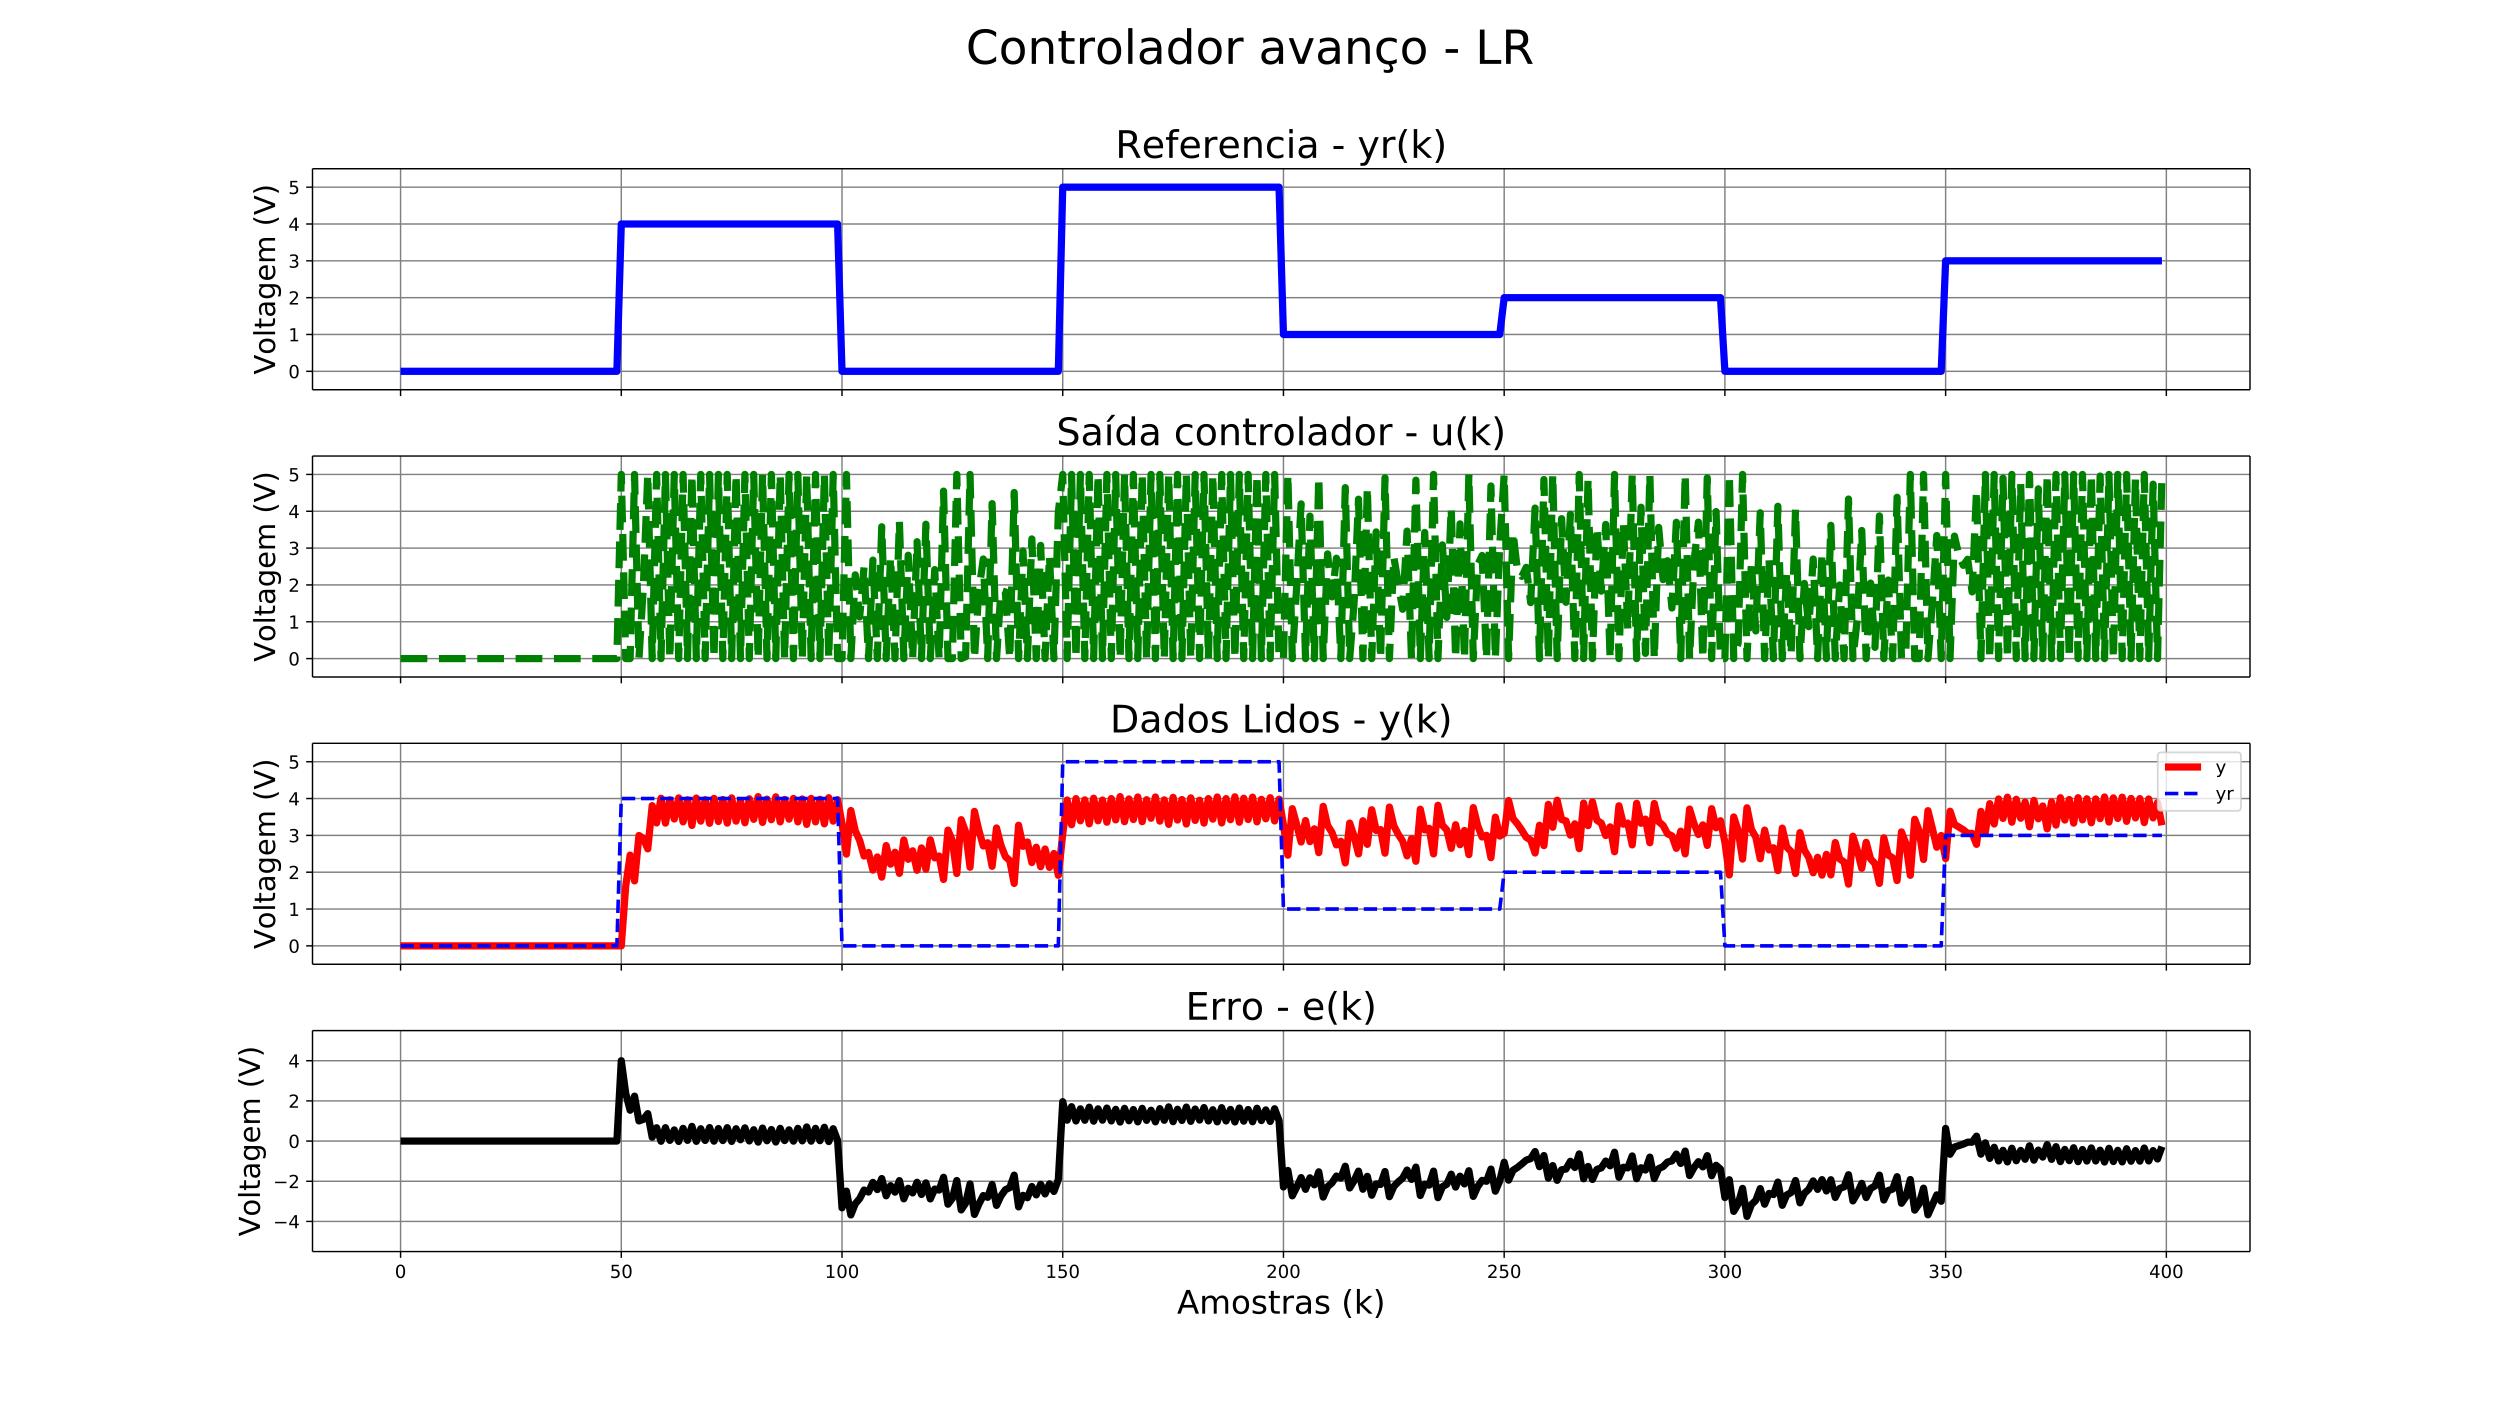 <svg xmlns="http://www.w3.org/2000/svg" xmlns:xlink="http://www.w3.org/1999/xlink" width="1843.2" height="1036.8" version="1.1" viewBox="0 0 1382.4 777.6"><defs><style type="text/css">*{stroke-linecap:butt;stroke-linejoin:round;white-space:pre}</style></defs><g id="figure_1"><g id="patch_1"><path fill="#fff" d="M 0 777.6 L 1382.4 777.6 L 1382.4 0 L 0 0 z"/></g><g id="axes_1"><g id="patch_2"><path fill="#fff" d="M 172.8 215.506 L 1244.16 215.506 L 1244.16 93.312 L 172.8 93.312 z"/></g><g id="matplotlib.axis_1"><g id="xtick_1"><g id="line2d_1"><path fill="none" stroke="gray" stroke-linecap="square" stroke-width=".8" d="M 221.498 215.506 L 221.498 93.312" clip-path="url(#p6b8b6267f6)"/></g><g id="line2d_2"><defs><path id="me370426d2a" stroke="#000" stroke-width=".8" d="M 0 0 L 0 3.5"/></defs><g><use x="221.498" y="215.506" stroke="#000" stroke-width=".8" xlink:href="#me370426d2a"/></g></g></g><g id="xtick_2"><g id="line2d_3"><path fill="none" stroke="gray" stroke-linecap="square" stroke-width=".8" d="M 343.549 215.506 L 343.549 93.312" clip-path="url(#p6b8b6267f6)"/></g><g id="line2d_4"><g><use x="343.549" y="215.506" stroke="#000" stroke-width=".8" xlink:href="#me370426d2a"/></g></g></g><g id="xtick_3"><g id="line2d_5"><path fill="none" stroke="gray" stroke-linecap="square" stroke-width=".8" d="M 465.599 215.506 L 465.599 93.312" clip-path="url(#p6b8b6267f6)"/></g><g id="line2d_6"><g><use x="465.599" y="215.506" stroke="#000" stroke-width=".8" xlink:href="#me370426d2a"/></g></g></g><g id="xtick_4"><g id="line2d_7"><path fill="none" stroke="gray" stroke-linecap="square" stroke-width=".8" d="M 587.65 215.506 L 587.65 93.312" clip-path="url(#p6b8b6267f6)"/></g><g id="line2d_8"><g><use x="587.65" y="215.506" stroke="#000" stroke-width=".8" xlink:href="#me370426d2a"/></g></g></g><g id="xtick_5"><g id="line2d_9"><path fill="none" stroke="gray" stroke-linecap="square" stroke-width=".8" d="M 709.701 215.506 L 709.701 93.312" clip-path="url(#p6b8b6267f6)"/></g><g id="line2d_10"><g><use x="709.701" y="215.506" stroke="#000" stroke-width=".8" xlink:href="#me370426d2a"/></g></g></g><g id="xtick_6"><g id="line2d_11"><path fill="none" stroke="gray" stroke-linecap="square" stroke-width=".8" d="M 831.751 215.506 L 831.751 93.312" clip-path="url(#p6b8b6267f6)"/></g><g id="line2d_12"><g><use x="831.751" y="215.506" stroke="#000" stroke-width=".8" xlink:href="#me370426d2a"/></g></g></g><g id="xtick_7"><g id="line2d_13"><path fill="none" stroke="gray" stroke-linecap="square" stroke-width=".8" d="M 953.802 215.506 L 953.802 93.312" clip-path="url(#p6b8b6267f6)"/></g><g id="line2d_14"><g><use x="953.802" y="215.506" stroke="#000" stroke-width=".8" xlink:href="#me370426d2a"/></g></g></g><g id="xtick_8"><g id="line2d_15"><path fill="none" stroke="gray" stroke-linecap="square" stroke-width=".8" d="M 1075.852 215.506 L 1075.852 93.312" clip-path="url(#p6b8b6267f6)"/></g><g id="line2d_16"><g><use x="1075.852" y="215.506" stroke="#000" stroke-width=".8" xlink:href="#me370426d2a"/></g></g></g><g id="xtick_9"><g id="line2d_17"><path fill="none" stroke="gray" stroke-linecap="square" stroke-width=".8" d="M 1197.903 215.506 L 1197.903 93.312" clip-path="url(#p6b8b6267f6)"/></g><g id="line2d_18"><g><use x="1197.903" y="215.506" stroke="#000" stroke-width=".8" xlink:href="#me370426d2a"/></g></g></g></g><g id="matplotlib.axis_2"><g id="ytick_1"><g id="line2d_19"><path fill="none" stroke="gray" stroke-linecap="square" stroke-width=".8" d="M 172.8 205.323 L 1244.16 205.323" clip-path="url(#p6b8b6267f6)"/></g><g id="line2d_20"><defs><path id="m7bca510f17" stroke="#000" stroke-width=".8" d="M 0 0 L -3.5 0"/></defs><g><use x="172.8" y="205.323" stroke="#000" stroke-width=".8" xlink:href="#m7bca510f17"/></g></g><g id="text_1"><defs><path id="DejaVuSans-48" d="M 31.781 66.406 Q 24.172 66.406 20.328 58.906 Q 16.5 51.422 16.5 36.375 Q 16.5 21.391 20.328 13.891 Q 24.172 6.391 31.781 6.391 Q 39.453 6.391 43.281 13.891 Q 47.125 21.391 47.125 36.375 Q 47.125 51.422 43.281 58.906 Q 39.453 66.406 31.781 66.406 z M 31.781 74.219 Q 44.047 74.219 50.516 64.516 Q 56.984 54.828 56.984 36.375 Q 56.984 17.969 50.516 8.266 Q 44.047 -1.422 31.781 -1.422 Q 19.531 -1.422 13.062 8.266 Q 6.594 17.969 6.594 36.375 Q 6.594 54.828 13.062 64.516 Q 19.531 74.219 31.781 74.219 z"/></defs><g transform="translate(159.438 209.123)scale(0.1 -0.1)"><use xlink:href="#DejaVuSans-48"/></g></g></g><g id="ytick_2"><g id="line2d_21"><path fill="none" stroke="gray" stroke-linecap="square" stroke-width=".8" d="M 172.8 184.958 L 1244.16 184.958" clip-path="url(#p6b8b6267f6)"/></g><g id="line2d_22"><g><use x="172.8" y="184.958" stroke="#000" stroke-width=".8" xlink:href="#m7bca510f17"/></g></g><g id="text_2"><defs><path id="DejaVuSans-49" d="M 12.406 8.297 L 28.516 8.297 L 28.516 63.922 L 10.984 60.406 L 10.984 69.391 L 28.422 72.906 L 38.281 72.906 L 38.281 8.297 L 54.391 8.297 L 54.391 0 L 12.406 0 z"/></defs><g transform="translate(159.438 188.757)scale(0.1 -0.1)"><use xlink:href="#DejaVuSans-49"/></g></g></g><g id="ytick_3"><g id="line2d_23"><path fill="none" stroke="gray" stroke-linecap="square" stroke-width=".8" d="M 172.8 164.592 L 1244.16 164.592" clip-path="url(#p6b8b6267f6)"/></g><g id="line2d_24"><g><use x="172.8" y="164.592" stroke="#000" stroke-width=".8" xlink:href="#m7bca510f17"/></g></g><g id="text_3"><defs><path id="DejaVuSans-50" d="M 19.188 8.297 L 53.609 8.297 L 53.609 0 L 7.328 0 L 7.328 8.297 Q 12.938 14.109 22.625 23.891 Q 32.328 33.688 34.812 36.531 Q 39.547 41.844 41.422 45.531 Q 43.312 49.219 43.312 52.781 Q 43.312 58.594 39.234 62.25 Q 35.156 65.922 28.609 65.922 Q 23.969 65.922 18.812 64.312 Q 13.672 62.703 7.812 59.422 L 7.812 69.391 Q 13.766 71.781 18.938 73 Q 24.125 74.219 28.422 74.219 Q 39.75 74.219 46.484 68.547 Q 53.219 62.891 53.219 53.422 Q 53.219 48.922 51.531 44.891 Q 49.859 40.875 45.406 35.406 Q 44.188 33.984 37.641 27.219 Q 31.109 20.453 19.188 8.297 z"/></defs><g transform="translate(159.438 168.391)scale(0.1 -0.1)"><use xlink:href="#DejaVuSans-50"/></g></g></g><g id="ytick_4"><g id="line2d_25"><path fill="none" stroke="gray" stroke-linecap="square" stroke-width=".8" d="M 172.8 144.226 L 1244.16 144.226" clip-path="url(#p6b8b6267f6)"/></g><g id="line2d_26"><g><use x="172.8" y="144.226" stroke="#000" stroke-width=".8" xlink:href="#m7bca510f17"/></g></g><g id="text_4"><defs><path id="DejaVuSans-51" d="M 40.578 39.312 Q 47.656 37.797 51.625 33 Q 55.609 28.219 55.609 21.188 Q 55.609 10.406 48.188 4.484 Q 40.766 -1.422 27.094 -1.422 Q 22.516 -1.422 17.656 -0.516 Q 12.797 0.391 7.625 2.203 L 7.625 11.719 Q 11.719 9.328 16.594 8.109 Q 21.484 6.891 26.812 6.891 Q 36.078 6.891 40.938 10.547 Q 45.797 14.203 45.797 21.188 Q 45.797 27.641 41.281 31.266 Q 36.766 34.906 28.719 34.906 L 20.219 34.906 L 20.219 43.016 L 29.109 43.016 Q 36.375 43.016 40.234 45.922 Q 44.094 48.828 44.094 54.297 Q 44.094 59.906 40.109 62.906 Q 36.141 65.922 28.719 65.922 Q 24.656 65.922 20.016 65.031 Q 15.375 64.156 9.812 62.312 L 9.812 71.094 Q 15.438 72.656 20.344 73.438 Q 25.25 74.219 29.594 74.219 Q 40.828 74.219 47.359 69.109 Q 53.906 64.016 53.906 55.328 Q 53.906 49.266 50.438 45.094 Q 46.969 40.922 40.578 39.312 z"/></defs><g transform="translate(159.438 148.026)scale(0.1 -0.1)"><use xlink:href="#DejaVuSans-51"/></g></g></g><g id="ytick_5"><g id="line2d_27"><path fill="none" stroke="gray" stroke-linecap="square" stroke-width=".8" d="M 172.8 123.861 L 1244.16 123.861" clip-path="url(#p6b8b6267f6)"/></g><g id="line2d_28"><g><use x="172.8" y="123.861" stroke="#000" stroke-width=".8" xlink:href="#m7bca510f17"/></g></g><g id="text_5"><defs><path id="DejaVuSans-52" d="M 37.797 64.312 L 12.891 25.391 L 37.797 25.391 z M 35.203 72.906 L 47.609 72.906 L 47.609 25.391 L 58.016 25.391 L 58.016 17.188 L 47.609 17.188 L 47.609 0 L 37.797 0 L 37.797 17.188 L 4.891 17.188 L 4.891 26.703 z"/></defs><g transform="translate(159.438 127.66)scale(0.1 -0.1)"><use xlink:href="#DejaVuSans-52"/></g></g></g><g id="ytick_6"><g id="line2d_29"><path fill="none" stroke="gray" stroke-linecap="square" stroke-width=".8" d="M 172.8 103.495 L 1244.16 103.495" clip-path="url(#p6b8b6267f6)"/></g><g id="line2d_30"><g><use x="172.8" y="103.495" stroke="#000" stroke-width=".8" xlink:href="#m7bca510f17"/></g></g><g id="text_6"><defs><path id="DejaVuSans-53" d="M 10.797 72.906 L 49.516 72.906 L 49.516 64.594 L 19.828 64.594 L 19.828 46.734 Q 21.969 47.469 24.109 47.828 Q 26.266 48.188 28.422 48.188 Q 40.625 48.188 47.75 41.5 Q 54.891 34.812 54.891 23.391 Q 54.891 11.625 47.562 5.094 Q 40.234 -1.422 26.906 -1.422 Q 22.312 -1.422 17.547 -0.641 Q 12.797 0.141 7.719 1.703 L 7.719 11.625 Q 12.109 9.234 16.797 8.062 Q 21.484 6.891 26.703 6.891 Q 35.156 6.891 40.078 11.328 Q 45.016 15.766 45.016 23.391 Q 45.016 31 40.078 35.438 Q 35.156 39.891 26.703 39.891 Q 22.75 39.891 18.812 39.016 Q 14.891 38.141 10.797 36.281 z"/></defs><g transform="translate(159.438 107.294)scale(0.1 -0.1)"><use xlink:href="#DejaVuSans-53"/></g></g></g><g id="text_7"><defs><path id="DejaVuSans-86" d="M 28.609 0 L 0.781 72.906 L 11.078 72.906 L 34.188 11.531 L 57.328 72.906 L 67.578 72.906 L 39.797 0 z"/><path id="DejaVuSans-111" d="M 30.609 48.391 Q 23.391 48.391 19.188 42.75 Q 14.984 37.109 14.984 27.297 Q 14.984 17.484 19.156 11.844 Q 23.344 6.203 30.609 6.203 Q 37.797 6.203 41.984 11.859 Q 46.188 17.531 46.188 27.297 Q 46.188 37.016 41.984 42.703 Q 37.797 48.391 30.609 48.391 z M 30.609 56 Q 42.328 56 49.016 48.375 Q 55.719 40.766 55.719 27.297 Q 55.719 13.875 49.016 6.219 Q 42.328 -1.422 30.609 -1.422 Q 18.844 -1.422 12.172 6.219 Q 5.516 13.875 5.516 27.297 Q 5.516 40.766 12.172 48.375 Q 18.844 56 30.609 56 z"/><path id="DejaVuSans-108" d="M 9.422 75.984 L 18.406 75.984 L 18.406 0 L 9.422 0 z"/><path id="DejaVuSans-116" d="M 18.312 70.219 L 18.312 54.688 L 36.812 54.688 L 36.812 47.703 L 18.312 47.703 L 18.312 18.016 Q 18.312 11.328 20.141 9.422 Q 21.969 7.516 27.594 7.516 L 36.812 7.516 L 36.812 0 L 27.594 0 Q 17.188 0 13.234 3.875 Q 9.281 7.766 9.281 18.016 L 9.281 47.703 L 2.688 47.703 L 2.688 54.688 L 9.281 54.688 L 9.281 70.219 z"/><path id="DejaVuSans-97" d="M 34.281 27.484 Q 23.391 27.484 19.188 25 Q 14.984 22.516 14.984 16.5 Q 14.984 11.719 18.141 8.906 Q 21.297 6.109 26.703 6.109 Q 34.188 6.109 38.703 11.406 Q 43.219 16.703 43.219 25.484 L 43.219 27.484 z M 52.203 31.203 L 52.203 0 L 43.219 0 L 43.219 8.297 Q 40.141 3.328 35.547 0.953 Q 30.953 -1.422 24.312 -1.422 Q 15.922 -1.422 10.953 3.297 Q 6 8.016 6 15.922 Q 6 25.141 12.172 29.828 Q 18.359 34.516 30.609 34.516 L 43.219 34.516 L 43.219 35.406 Q 43.219 41.609 39.141 45 Q 35.062 48.391 27.688 48.391 Q 23 48.391 18.547 47.266 Q 14.109 46.141 10.016 43.891 L 10.016 52.203 Q 14.938 54.109 19.578 55.047 Q 24.219 56 28.609 56 Q 40.484 56 46.344 49.844 Q 52.203 43.703 52.203 31.203 z"/><path id="DejaVuSans-103" d="M 45.406 27.984 Q 45.406 37.75 41.375 43.109 Q 37.359 48.484 30.078 48.484 Q 22.859 48.484 18.828 43.109 Q 14.797 37.75 14.797 27.984 Q 14.797 18.266 18.828 12.891 Q 22.859 7.516 30.078 7.516 Q 37.359 7.516 41.375 12.891 Q 45.406 18.266 45.406 27.984 z M 54.391 6.781 Q 54.391 -7.172 48.188 -13.984 Q 42 -20.797 29.203 -20.797 Q 24.469 -20.797 20.266 -20.094 Q 16.062 -19.391 12.109 -17.922 L 12.109 -9.188 Q 16.062 -11.328 19.922 -12.344 Q 23.781 -13.375 27.781 -13.375 Q 36.625 -13.375 41.016 -8.766 Q 45.406 -4.156 45.406 5.172 L 45.406 9.625 Q 42.625 4.781 38.281 2.391 Q 33.938 0 27.875 0 Q 17.828 0 11.672 7.656 Q 5.516 15.328 5.516 27.984 Q 5.516 40.672 11.672 48.328 Q 17.828 56 27.875 56 Q 33.938 56 38.281 53.609 Q 42.625 51.219 45.406 46.391 L 45.406 54.688 L 54.391 54.688 z"/><path id="DejaVuSans-101" d="M 56.203 29.594 L 56.203 25.203 L 14.891 25.203 Q 15.484 15.922 20.484 11.062 Q 25.484 6.203 34.422 6.203 Q 39.594 6.203 44.453 7.469 Q 49.312 8.734 54.109 11.281 L 54.109 2.781 Q 49.266 0.734 44.188 -0.344 Q 39.109 -1.422 33.891 -1.422 Q 20.797 -1.422 13.156 6.188 Q 5.516 13.812 5.516 26.812 Q 5.516 40.234 12.766 48.109 Q 20.016 56 32.328 56 Q 43.359 56 49.781 48.891 Q 56.203 41.797 56.203 29.594 z M 47.219 32.234 Q 47.125 39.594 43.094 43.984 Q 39.062 48.391 32.422 48.391 Q 24.906 48.391 20.391 44.141 Q 15.875 39.891 15.188 32.172 z"/><path id="DejaVuSans-109" d="M 52 44.188 Q 55.375 50.25 60.062 53.125 Q 64.75 56 71.094 56 Q 79.641 56 84.281 50.016 Q 88.922 44.047 88.922 33.016 L 88.922 0 L 79.891 0 L 79.891 32.719 Q 79.891 40.578 77.094 44.375 Q 74.312 48.188 68.609 48.188 Q 61.625 48.188 57.562 43.547 Q 53.516 38.922 53.516 30.906 L 53.516 0 L 44.484 0 L 44.484 32.719 Q 44.484 40.625 41.703 44.406 Q 38.922 48.188 33.109 48.188 Q 26.219 48.188 22.156 43.531 Q 18.109 38.875 18.109 30.906 L 18.109 0 L 9.078 0 L 9.078 54.688 L 18.109 54.688 L 18.109 46.188 Q 21.188 51.219 25.484 53.609 Q 29.781 56 35.688 56 Q 41.656 56 45.828 52.969 Q 50 49.953 52 44.188 z"/><path id="DejaVuSans-32"/><path id="DejaVuSans-40" d="M 31 75.875 Q 24.469 64.656 21.281 53.656 Q 18.109 42.672 18.109 31.391 Q 18.109 20.125 21.312 9.062 Q 24.516 -2 31 -13.188 L 23.188 -13.188 Q 15.875 -1.703 12.234 9.375 Q 8.594 20.453 8.594 31.391 Q 8.594 42.281 12.203 53.312 Q 15.828 64.359 23.188 75.875 z"/><path id="DejaVuSans-41" d="M 8.016 75.875 L 15.828 75.875 Q 23.141 64.359 26.781 53.312 Q 30.422 42.281 30.422 31.391 Q 30.422 20.453 26.781 9.375 Q 23.141 -1.703 15.828 -13.188 L 8.016 -13.188 Q 14.5 -2 17.703 9.062 Q 20.906 20.125 20.906 31.391 Q 20.906 42.672 17.703 53.656 Q 14.5 64.656 8.016 75.875 z"/></defs><g transform="translate(152.11 207.08)rotate(-90)scale(0.16 -0.16)"><use xlink:href="#DejaVuSans-86"/><use x="68.299" xlink:href="#DejaVuSans-111"/><use x="129.48" xlink:href="#DejaVuSans-108"/><use x="157.264" xlink:href="#DejaVuSans-116"/><use x="196.473" xlink:href="#DejaVuSans-97"/><use x="257.752" xlink:href="#DejaVuSans-103"/><use x="321.229" xlink:href="#DejaVuSans-101"/><use x="382.752" xlink:href="#DejaVuSans-109"/><use x="480.164" xlink:href="#DejaVuSans-32"/><use x="511.951" xlink:href="#DejaVuSans-40"/><use x="550.965" xlink:href="#DejaVuSans-86"/><use x="619.373" xlink:href="#DejaVuSans-41"/></g></g></g><g id="line2d_31"><path fill="none" stroke="#00f" stroke-linecap="square" stroke-width="4" d="M 221.498 205.323 L 341.108 205.323 L 343.549 123.861 L 463.158 123.861 L 465.599 205.323 L 585.209 205.323 L 587.65 103.495 L 707.259 103.495 L 709.701 184.958 L 829.31 184.958 L 831.751 164.592 L 951.361 164.592 L 953.802 205.323 L 1073.411 205.323 L 1075.852 144.226 L 1195.462 144.226 L 1195.462 144.226" clip-path="url(#p6b8b6267f6)"/></g><g id="patch_3"><path fill="none" stroke="#000" stroke-linecap="square" stroke-linejoin="miter" stroke-width=".8" d="M 172.8 215.506 L 172.8 93.312"/></g><g id="patch_4"><path fill="none" stroke="#000" stroke-linecap="square" stroke-linejoin="miter" stroke-width=".8" d="M 1244.16 215.506 L 1244.16 93.312"/></g><g id="patch_5"><path fill="none" stroke="#000" stroke-linecap="square" stroke-linejoin="miter" stroke-width=".8" d="M 172.8 215.506 L 1244.16 215.506"/></g><g id="patch_6"><path fill="none" stroke="#000" stroke-linecap="square" stroke-linejoin="miter" stroke-width=".8" d="M 172.8 93.312 L 1244.16 93.312"/></g><g id="text_8"><defs><path id="DejaVuSans-82" d="M 44.391 34.188 Q 47.562 33.109 50.562 29.594 Q 53.562 26.078 56.594 19.922 L 66.609 0 L 56 0 L 46.688 18.703 Q 43.062 26.031 39.672 28.422 Q 36.281 30.812 30.422 30.812 L 19.672 30.812 L 19.672 0 L 9.812 0 L 9.812 72.906 L 32.078 72.906 Q 44.578 72.906 50.734 67.672 Q 56.891 62.453 56.891 51.906 Q 56.891 45.016 53.688 40.469 Q 50.484 35.938 44.391 34.188 z M 19.672 64.797 L 19.672 38.922 L 32.078 38.922 Q 39.203 38.922 42.844 42.219 Q 46.484 45.516 46.484 51.906 Q 46.484 58.297 42.844 61.547 Q 39.203 64.797 32.078 64.797 z"/><path id="DejaVuSans-102" d="M 37.109 75.984 L 37.109 68.5 L 28.516 68.5 Q 23.688 68.5 21.797 66.547 Q 19.922 64.594 19.922 59.516 L 19.922 54.688 L 34.719 54.688 L 34.719 47.703 L 19.922 47.703 L 19.922 0 L 10.891 0 L 10.891 47.703 L 2.297 47.703 L 2.297 54.688 L 10.891 54.688 L 10.891 58.5 Q 10.891 67.625 15.141 71.797 Q 19.391 75.984 28.609 75.984 z"/><path id="DejaVuSans-114" d="M 41.109 46.297 Q 39.594 47.172 37.812 47.578 Q 36.031 48 33.891 48 Q 26.266 48 22.188 43.047 Q 18.109 38.094 18.109 28.812 L 18.109 0 L 9.078 0 L 9.078 54.688 L 18.109 54.688 L 18.109 46.188 Q 20.953 51.172 25.484 53.578 Q 30.031 56 36.531 56 Q 37.453 56 38.578 55.875 Q 39.703 55.766 41.062 55.516 z"/><path id="DejaVuSans-110" d="M 54.891 33.016 L 54.891 0 L 45.906 0 L 45.906 32.719 Q 45.906 40.484 42.875 44.328 Q 39.844 48.188 33.797 48.188 Q 26.516 48.188 22.312 43.547 Q 18.109 38.922 18.109 30.906 L 18.109 0 L 9.078 0 L 9.078 54.688 L 18.109 54.688 L 18.109 46.188 Q 21.344 51.125 25.703 53.562 Q 30.078 56 35.797 56 Q 45.219 56 50.047 50.172 Q 54.891 44.344 54.891 33.016 z"/><path id="DejaVuSans-99" d="M 48.781 52.594 L 48.781 44.188 Q 44.969 46.297 41.141 47.344 Q 37.312 48.391 33.406 48.391 Q 24.656 48.391 19.812 42.844 Q 14.984 37.312 14.984 27.297 Q 14.984 17.281 19.812 11.734 Q 24.656 6.203 33.406 6.203 Q 37.312 6.203 41.141 7.25 Q 44.969 8.297 48.781 10.406 L 48.781 2.094 Q 45.016 0.344 40.984 -0.531 Q 36.969 -1.422 32.422 -1.422 Q 20.062 -1.422 12.781 6.344 Q 5.516 14.109 5.516 27.297 Q 5.516 40.672 12.859 48.328 Q 20.219 56 33.016 56 Q 37.156 56 41.109 55.141 Q 45.062 54.297 48.781 52.594 z"/><path id="DejaVuSans-105" d="M 9.422 54.688 L 18.406 54.688 L 18.406 0 L 9.422 0 z M 9.422 75.984 L 18.406 75.984 L 18.406 64.594 L 9.422 64.594 z"/><path id="DejaVuSans-45" d="M 4.891 31.391 L 31.203 31.391 L 31.203 23.391 L 4.891 23.391 z"/><path id="DejaVuSans-121" d="M 32.172 -5.078 Q 28.375 -14.844 24.75 -17.812 Q 21.141 -20.797 15.094 -20.797 L 7.906 -20.797 L 7.906 -13.281 L 13.188 -13.281 Q 16.891 -13.281 18.938 -11.516 Q 21 -9.766 23.484 -3.219 L 25.094 0.875 L 2.984 54.688 L 12.5 54.688 L 29.594 11.922 L 46.688 54.688 L 56.203 54.688 z"/><path id="DejaVuSans-107" d="M 9.078 75.984 L 18.109 75.984 L 18.109 31.109 L 44.922 54.688 L 56.391 54.688 L 27.391 29.109 L 57.625 0 L 45.906 0 L 18.109 26.703 L 18.109 0 L 9.078 0 z"/></defs><g transform="translate(616.753 87.312)scale(0.21 -0.21)"><use xlink:href="#DejaVuSans-82"/><use x="69.42" xlink:href="#DejaVuSans-101"/><use x="130.943" xlink:href="#DejaVuSans-102"/><use x="166.148" xlink:href="#DejaVuSans-101"/><use x="227.672" xlink:href="#DejaVuSans-114"/><use x="268.754" xlink:href="#DejaVuSans-101"/><use x="330.277" xlink:href="#DejaVuSans-110"/><use x="393.656" xlink:href="#DejaVuSans-99"/><use x="448.637" xlink:href="#DejaVuSans-105"/><use x="476.42" xlink:href="#DejaVuSans-97"/><use x="537.699" xlink:href="#DejaVuSans-32"/><use x="569.486" xlink:href="#DejaVuSans-45"/><use x="605.57" xlink:href="#DejaVuSans-32"/><use x="637.357" xlink:href="#DejaVuSans-121"/><use x="696.537" xlink:href="#DejaVuSans-114"/><use x="737.65" xlink:href="#DejaVuSans-40"/><use x="776.664" xlink:href="#DejaVuSans-107"/><use x="834.574" xlink:href="#DejaVuSans-41"/></g></g></g><g id="axes_2"><g id="patch_7"><path fill="#fff" d="M 172.8 374.359 L 1244.16 374.359 L 1244.16 252.165 L 172.8 252.165 z"/></g><g id="matplotlib.axis_3"><g id="xtick_10"><g id="line2d_32"><path fill="none" stroke="gray" stroke-linecap="square" stroke-width=".8" d="M 221.498 374.359 L 221.498 252.165" clip-path="url(#p7f2e85f65f)"/></g><g id="line2d_33"><g><use x="221.498" y="374.359" stroke="#000" stroke-width=".8" xlink:href="#me370426d2a"/></g></g></g><g id="xtick_11"><g id="line2d_34"><path fill="none" stroke="gray" stroke-linecap="square" stroke-width=".8" d="M 343.549 374.359 L 343.549 252.165" clip-path="url(#p7f2e85f65f)"/></g><g id="line2d_35"><g><use x="343.549" y="374.359" stroke="#000" stroke-width=".8" xlink:href="#me370426d2a"/></g></g></g><g id="xtick_12"><g id="line2d_36"><path fill="none" stroke="gray" stroke-linecap="square" stroke-width=".8" d="M 465.599 374.359 L 465.599 252.165" clip-path="url(#p7f2e85f65f)"/></g><g id="line2d_37"><g><use x="465.599" y="374.359" stroke="#000" stroke-width=".8" xlink:href="#me370426d2a"/></g></g></g><g id="xtick_13"><g id="line2d_38"><path fill="none" stroke="gray" stroke-linecap="square" stroke-width=".8" d="M 587.65 374.359 L 587.65 252.165" clip-path="url(#p7f2e85f65f)"/></g><g id="line2d_39"><g><use x="587.65" y="374.359" stroke="#000" stroke-width=".8" xlink:href="#me370426d2a"/></g></g></g><g id="xtick_14"><g id="line2d_40"><path fill="none" stroke="gray" stroke-linecap="square" stroke-width=".8" d="M 709.701 374.359 L 709.701 252.165" clip-path="url(#p7f2e85f65f)"/></g><g id="line2d_41"><g><use x="709.701" y="374.359" stroke="#000" stroke-width=".8" xlink:href="#me370426d2a"/></g></g></g><g id="xtick_15"><g id="line2d_42"><path fill="none" stroke="gray" stroke-linecap="square" stroke-width=".8" d="M 831.751 374.359 L 831.751 252.165" clip-path="url(#p7f2e85f65f)"/></g><g id="line2d_43"><g><use x="831.751" y="374.359" stroke="#000" stroke-width=".8" xlink:href="#me370426d2a"/></g></g></g><g id="xtick_16"><g id="line2d_44"><path fill="none" stroke="gray" stroke-linecap="square" stroke-width=".8" d="M 953.802 374.359 L 953.802 252.165" clip-path="url(#p7f2e85f65f)"/></g><g id="line2d_45"><g><use x="953.802" y="374.359" stroke="#000" stroke-width=".8" xlink:href="#me370426d2a"/></g></g></g><g id="xtick_17"><g id="line2d_46"><path fill="none" stroke="gray" stroke-linecap="square" stroke-width=".8" d="M 1075.852 374.359 L 1075.852 252.165" clip-path="url(#p7f2e85f65f)"/></g><g id="line2d_47"><g><use x="1075.852" y="374.359" stroke="#000" stroke-width=".8" xlink:href="#me370426d2a"/></g></g></g><g id="xtick_18"><g id="line2d_48"><path fill="none" stroke="gray" stroke-linecap="square" stroke-width=".8" d="M 1197.903 374.359 L 1197.903 252.165" clip-path="url(#p7f2e85f65f)"/></g><g id="line2d_49"><g><use x="1197.903" y="374.359" stroke="#000" stroke-width=".8" xlink:href="#me370426d2a"/></g></g></g></g><g id="matplotlib.axis_4"><g id="ytick_7"><g id="line2d_50"><path fill="none" stroke="gray" stroke-linecap="square" stroke-width=".8" d="M 172.8 364.176 L 1244.16 364.176" clip-path="url(#p7f2e85f65f)"/></g><g id="line2d_51"><g><use x="172.8" y="364.176" stroke="#000" stroke-width=".8" xlink:href="#m7bca510f17"/></g></g><g id="text_9"><g transform="translate(159.438 367.975)scale(0.1 -0.1)"><use xlink:href="#DejaVuSans-48"/></g></g></g><g id="ytick_8"><g id="line2d_52"><path fill="none" stroke="gray" stroke-linecap="square" stroke-width=".8" d="M 172.8 343.81 L 1244.16 343.81" clip-path="url(#p7f2e85f65f)"/></g><g id="line2d_53"><g><use x="172.8" y="343.81" stroke="#000" stroke-width=".8" xlink:href="#m7bca510f17"/></g></g><g id="text_10"><g transform="translate(159.438 347.61)scale(0.1 -0.1)"><use xlink:href="#DejaVuSans-49"/></g></g></g><g id="ytick_9"><g id="line2d_54"><path fill="none" stroke="gray" stroke-linecap="square" stroke-width=".8" d="M 172.8 323.445 L 1244.16 323.445" clip-path="url(#p7f2e85f65f)"/></g><g id="line2d_55"><g><use x="172.8" y="323.445" stroke="#000" stroke-width=".8" xlink:href="#m7bca510f17"/></g></g><g id="text_11"><g transform="translate(159.438 327.244)scale(0.1 -0.1)"><use xlink:href="#DejaVuSans-50"/></g></g></g><g id="ytick_10"><g id="line2d_56"><path fill="none" stroke="gray" stroke-linecap="square" stroke-width=".8" d="M 172.8 303.079 L 1244.16 303.079" clip-path="url(#p7f2e85f65f)"/></g><g id="line2d_57"><g><use x="172.8" y="303.079" stroke="#000" stroke-width=".8" xlink:href="#m7bca510f17"/></g></g><g id="text_12"><g transform="translate(159.438 306.878)scale(0.1 -0.1)"><use xlink:href="#DejaVuSans-51"/></g></g></g><g id="ytick_11"><g id="line2d_58"><path fill="none" stroke="gray" stroke-linecap="square" stroke-width=".8" d="M 172.8 282.713 L 1244.16 282.713" clip-path="url(#p7f2e85f65f)"/></g><g id="line2d_59"><g><use x="172.8" y="282.713" stroke="#000" stroke-width=".8" xlink:href="#m7bca510f17"/></g></g><g id="text_13"><g transform="translate(159.438 286.512)scale(0.1 -0.1)"><use xlink:href="#DejaVuSans-52"/></g></g></g><g id="ytick_12"><g id="line2d_60"><path fill="none" stroke="gray" stroke-linecap="square" stroke-width=".8" d="M 172.8 262.347 L 1244.16 262.347" clip-path="url(#p7f2e85f65f)"/></g><g id="line2d_61"><g><use x="172.8" y="262.347" stroke="#000" stroke-width=".8" xlink:href="#m7bca510f17"/></g></g><g id="text_14"><g transform="translate(159.438 266.147)scale(0.1 -0.1)"><use xlink:href="#DejaVuSans-53"/></g></g></g><g id="text_15"><g transform="translate(152.11 365.933)rotate(-90)scale(0.16 -0.16)"><use xlink:href="#DejaVuSans-86"/><use x="68.299" xlink:href="#DejaVuSans-111"/><use x="129.48" xlink:href="#DejaVuSans-108"/><use x="157.264" xlink:href="#DejaVuSans-116"/><use x="196.473" xlink:href="#DejaVuSans-97"/><use x="257.752" xlink:href="#DejaVuSans-103"/><use x="321.229" xlink:href="#DejaVuSans-101"/><use x="382.752" xlink:href="#DejaVuSans-109"/><use x="480.164" xlink:href="#DejaVuSans-32"/><use x="511.951" xlink:href="#DejaVuSans-40"/><use x="550.965" xlink:href="#DejaVuSans-86"/><use x="619.373" xlink:href="#DejaVuSans-41"/></g></g></g><g id="line2d_62"><path fill="none" stroke="green" stroke-dasharray="14.8 6.4" stroke-dashoffset="0" stroke-width="4" d="M 221.498 364.176 L 341.108 364.176 L 343.549 262.347 L 345.99 364.176 L 348.431 364.176 L 350.872 262.347 L 353.313 364.176 L 355.754 324.143 L 358.195 262.347 L 360.636 364.176 L 363.077 262.347 L 365.518 364.176 L 367.959 262.347 L 370.4 364.176 L 372.841 262.347 L 375.282 364.176 L 377.723 262.347 L 380.164 364.176 L 382.605 262.347 L 385.046 364.176 L 387.487 262.347 L 389.928 364.176 L 392.369 262.347 L 394.81 364.176 L 397.251 262.347 L 399.692 364.176 L 402.133 262.347 L 404.574 364.176 L 407.015 262.347 L 409.456 364.176 L 411.897 262.347 L 414.338 364.176 L 416.779 262.347 L 419.22 364.176 L 421.661 262.347 L 424.102 364.176 L 426.543 262.347 L 428.984 364.176 L 431.425 262.347 L 433.866 364.176 L 436.307 262.347 L 438.748 364.176 L 441.189 262.347 L 443.63 364.176 L 446.071 262.347 L 448.512 364.176 L 450.953 262.347 L 453.394 364.176 L 455.835 262.347 L 458.276 364.176 L 460.717 262.347 L 463.158 364.176 L 465.599 364.176 L 468.04 262.347 L 470.481 364.176 L 472.922 317.87 L 475.363 341.167 L 477.804 313.416 L 480.245 364.176 L 482.686 309.733 L 485.127 364.176 L 487.568 291.285 L 490.009 364.176 L 492.45 308.186 L 494.891 364.176 L 497.332 288.44 L 499.774 364.176 L 502.215 307.03 L 504.656 364.176 L 507.097 299.539 L 509.538 364.176 L 511.979 289.874 L 514.42 364.176 L 516.861 314.965 L 519.302 364.176 L 521.743 271.572 L 524.184 364.176 L 526.625 364.176 L 529.066 262.347 L 531.507 364.176 L 533.948 363.127 L 536.389 262.347 L 538.83 364.176 L 541.271 326.422 L 543.712 309.107 L 546.153 364.176 L 548.594 278.488 L 551.035 364.176 L 553.476 326.546 L 555.917 327.304 L 558.358 364.176 L 560.799 272.33 L 563.24 364.176 L 565.681 304.678 L 568.122 364.176 L 570.563 298.018 L 573.004 364.176 L 575.445 301.58 L 577.886 364.176 L 580.327 307.291 L 582.768 364.176 L 585.209 283.205 L 587.65 262.347 L 590.091 364.176 L 592.532 262.347 L 594.973 364.176 L 597.414 262.347 L 599.855 364.176 L 602.296 262.347 L 604.737 364.176 L 607.178 262.347 L 609.619 364.176 L 612.06 262.347 L 614.501 364.176 L 616.942 262.347 L 619.383 364.176 L 621.824 262.347 L 624.265 364.176 L 626.706 262.347 L 629.147 364.176 L 631.588 262.347 L 634.029 364.176 L 636.47 262.347 L 638.911 364.176 L 641.352 262.347 L 643.793 364.176 L 646.234 262.347 L 648.675 364.176 L 651.116 262.347 L 653.557 364.176 L 655.998 262.347 L 658.439 364.176 L 660.88 262.347 L 663.321 364.176 L 665.762 262.347 L 668.203 364.176 L 670.644 262.347 L 673.085 364.176 L 675.526 262.347 L 677.967 364.176 L 680.408 262.347 L 682.849 364.176 L 685.29 262.347 L 687.731 364.176 L 690.172 262.347 L 692.613 364.176 L 695.054 262.347 L 697.495 364.176 L 699.936 262.347 L 702.377 364.176 L 704.818 262.347 L 707.259 364.176 L 709.701 364.176 L 712.142 262.347 L 714.583 364.176 L 717.024 323.994 L 719.465 278.636 L 721.906 364.176 L 724.347 285.372 L 726.788 364.176 L 729.229 263.624 L 731.67 364.176 L 734.111 306.289 L 736.552 330.028 L 738.993 308.681 L 741.434 364.176 L 743.875 269.663 L 746.316 364.176 L 748.757 333.344 L 751.198 276.046 L 753.639 364.176 L 756.08 269.498 L 758.521 364.176 L 760.962 294.118 L 763.403 364.176 L 765.844 264.23 L 768.285 364.176 L 770.726 308.047 L 775.608 336.915 L 778.049 293.683 L 780.49 364.176 L 782.931 265.531 L 785.372 364.176 L 787.813 294.437 L 790.254 364.176 L 792.695 262.347 L 795.136 364.176 L 797.577 301.289 L 800.018 341.39 L 802.459 280.896 L 804.9 364.176 L 807.341 289.687 L 809.782 364.176 L 812.223 262.347 L 814.664 364.176 L 817.105 312.319 L 819.546 307.172 L 821.987 364.176 L 824.428 268.728 L 826.869 364.176 L 829.31 300.984 L 831.751 262.347 L 834.192 364.176 L 836.633 294.41 L 839.074 315.271 L 841.515 318.678 L 843.956 313.716 L 846.397 333.232 L 848.838 280.946 L 851.279 364.176 L 853.72 265.175 L 856.161 364.176 L 858.602 262.347 L 861.043 364.176 L 863.484 286.795 L 865.925 333.043 L 868.366 284.383 L 870.807 364.176 L 873.248 262.347 L 875.689 364.176 L 878.13 264.828 L 880.571 364.176 L 883.012 291.465 L 885.453 326.876 L 887.894 289.984 L 890.335 364.176 L 892.776 262.347 L 895.217 364.176 L 897.658 289.101 L 900.099 347.612 L 902.54 262.347 L 904.981 364.176 L 907.422 280.482 L 909.863 361.278 L 912.304 262.347 L 914.745 364.176 L 917.186 291.648 L 919.628 320.506 L 922.069 310.062 L 924.51 336.192 L 926.951 288.809 L 929.392 364.176 L 931.833 262.347 L 934.274 364.176 L 936.715 310.754 L 939.156 288.721 L 941.597 364.176 L 944.038 264.245 L 946.479 364.176 L 948.92 282.898 L 951.361 364.176 L 953.802 364.176 L 956.243 262.347 L 958.684 364.176 L 961.125 355.653 L 963.566 262.347 L 966.007 364.176 L 968.448 311.662 L 970.889 348.895 L 973.33 283.541 L 975.771 364.176 L 978.212 309.599 L 980.653 364.176 L 983.094 279.962 L 985.535 364.176 L 987.976 316.425 L 990.417 361.912 L 992.858 281.777 L 995.299 364.176 L 997.74 322.602 L 1000.181 346.521 L 1002.622 309.107 L 1005.063 364.176 L 1007.504 305.794 L 1009.945 364.176 L 1012.386 290.491 L 1014.827 364.176 L 1017.268 323.474 L 1019.709 364.176 L 1022.15 275.96 L 1024.591 364.176 L 1027.032 341.964 L 1029.473 293.334 L 1031.914 364.176 L 1034.355 322.433 L 1036.796 357.936 L 1039.237 285.281 L 1041.678 364.176 L 1044.119 320.744 L 1046.56 364.176 L 1049.001 274.982 L 1051.442 364.176 L 1053.883 359.046 L 1056.324 262.347 L 1058.765 364.176 L 1061.206 364.176 L 1063.647 262.347 L 1066.088 364.176 L 1068.529 333.524 L 1070.97 296.111 L 1073.411 364.176 L 1075.852 262.347 L 1078.293 364.176 L 1080.734 296.447 L 1083.175 307.01 L 1085.616 312.61 L 1088.057 309.237 L 1090.498 327.297 L 1092.939 271.234 L 1095.38 364.176 L 1097.821 262.347 L 1100.262 364.176 L 1102.703 262.347 L 1105.144 364.176 L 1107.585 264.408 L 1110.026 364.176 L 1112.467 262.347 L 1114.908 364.176 L 1117.349 267.64 L 1119.79 364.176 L 1122.231 262.347 L 1124.672 364.176 L 1127.113 270.328 L 1129.555 364.176 L 1131.996 262.347 L 1134.437 364.176 L 1136.878 262.347 L 1139.319 364.176 L 1141.76 262.347 L 1144.201 364.176 L 1146.642 262.347 L 1149.083 364.176 L 1151.524 262.347 L 1153.965 364.176 L 1156.406 262.347 L 1158.847 364.176 L 1161.288 263.257 L 1163.729 364.176 L 1166.17 262.347 L 1168.611 364.176 L 1171.052 262.347 L 1173.493 364.176 L 1175.934 262.347 L 1178.375 364.176 L 1180.816 264.727 L 1183.257 364.176 L 1185.698 262.347 L 1188.139 364.176 L 1190.58 267.745 L 1193.021 364.176 L 1195.462 262.347 L 1195.462 262.347" clip-path="url(#p7f2e85f65f)"/></g><g id="patch_8"><path fill="none" stroke="#000" stroke-linecap="square" stroke-linejoin="miter" stroke-width=".8" d="M 172.8 374.359 L 172.8 252.165"/></g><g id="patch_9"><path fill="none" stroke="#000" stroke-linecap="square" stroke-linejoin="miter" stroke-width=".8" d="M 1244.16 374.359 L 1244.16 252.165"/></g><g id="patch_10"><path fill="none" stroke="#000" stroke-linecap="square" stroke-linejoin="miter" stroke-width=".8" d="M 172.8 374.359 L 1244.16 374.359"/></g><g id="patch_11"><path fill="none" stroke="#000" stroke-linecap="square" stroke-linejoin="miter" stroke-width=".8" d="M 172.8 252.165 L 1244.16 252.165"/></g><g id="text_16"><defs><path id="DejaVuSans-83" d="M 53.516 70.516 L 53.516 60.891 Q 47.906 63.578 42.922 64.891 Q 37.938 66.219 33.297 66.219 Q 25.25 66.219 20.875 63.094 Q 16.5 59.969 16.5 54.203 Q 16.5 49.359 19.406 46.891 Q 22.312 44.438 30.422 42.922 L 36.375 41.703 Q 47.406 39.594 52.656 34.297 Q 57.906 29 57.906 20.125 Q 57.906 9.516 50.797 4.047 Q 43.703 -1.422 29.984 -1.422 Q 24.812 -1.422 18.969 -0.25 Q 13.141 0.922 6.891 3.219 L 6.891 13.375 Q 12.891 10.016 18.656 8.297 Q 24.422 6.594 29.984 6.594 Q 38.422 6.594 43.016 9.906 Q 47.609 13.234 47.609 19.391 Q 47.609 24.75 44.312 27.781 Q 41.016 30.812 33.5 32.328 L 27.484 33.5 Q 16.453 35.688 11.516 40.375 Q 6.594 45.062 6.594 53.422 Q 6.594 63.094 13.406 68.656 Q 20.219 74.219 32.172 74.219 Q 37.312 74.219 42.625 73.281 Q 47.953 72.359 53.516 70.516 z"/><path id="DejaVuSans-237" d="M 20.656 79.984 L 30.375 79.984 L 14.469 61.625 L 6.984 61.625 z M 9.422 54.688 L 18.406 54.688 L 18.406 0 L 9.422 0 z M 13.922 56 z"/><path id="DejaVuSans-100" d="M 45.406 46.391 L 45.406 75.984 L 54.391 75.984 L 54.391 0 L 45.406 0 L 45.406 8.203 Q 42.578 3.328 38.25 0.953 Q 33.938 -1.422 27.875 -1.422 Q 17.969 -1.422 11.734 6.484 Q 5.516 14.406 5.516 27.297 Q 5.516 40.188 11.734 48.094 Q 17.969 56 27.875 56 Q 33.938 56 38.25 53.625 Q 42.578 51.266 45.406 46.391 z M 14.797 27.297 Q 14.797 17.391 18.875 11.75 Q 22.953 6.109 30.078 6.109 Q 37.203 6.109 41.297 11.75 Q 45.406 17.391 45.406 27.297 Q 45.406 37.203 41.297 42.844 Q 37.203 48.484 30.078 48.484 Q 22.953 48.484 18.875 42.844 Q 14.797 37.203 14.797 27.297 z"/><path id="DejaVuSans-117" d="M 8.5 21.578 L 8.5 54.688 L 17.484 54.688 L 17.484 21.922 Q 17.484 14.156 20.5 10.266 Q 23.531 6.391 29.594 6.391 Q 36.859 6.391 41.078 11.031 Q 45.312 15.672 45.312 23.688 L 45.312 54.688 L 54.297 54.688 L 54.297 0 L 45.312 0 L 45.312 8.406 Q 42.047 3.422 37.719 1 Q 33.406 -1.422 27.688 -1.422 Q 18.266 -1.422 13.375 4.438 Q 8.5 10.297 8.5 21.578 z M 31.109 56 z"/></defs><g transform="translate(584.17 246.165)scale(0.21 -0.21)"><use xlink:href="#DejaVuSans-83"/><use x="63.477" xlink:href="#DejaVuSans-97"/><use x="124.756" xlink:href="#DejaVuSans-237"/><use x="152.539" xlink:href="#DejaVuSans-100"/><use x="216.016" xlink:href="#DejaVuSans-97"/><use x="277.295" xlink:href="#DejaVuSans-32"/><use x="309.082" xlink:href="#DejaVuSans-99"/><use x="364.063" xlink:href="#DejaVuSans-111"/><use x="425.244" xlink:href="#DejaVuSans-110"/><use x="488.623" xlink:href="#DejaVuSans-116"/><use x="527.832" xlink:href="#DejaVuSans-114"/><use x="568.914" xlink:href="#DejaVuSans-111"/><use x="630.096" xlink:href="#DejaVuSans-108"/><use x="657.879" xlink:href="#DejaVuSans-97"/><use x="719.158" xlink:href="#DejaVuSans-100"/><use x="782.635" xlink:href="#DejaVuSans-111"/><use x="843.816" xlink:href="#DejaVuSans-114"/><use x="884.93" xlink:href="#DejaVuSans-32"/><use x="916.717" xlink:href="#DejaVuSans-45"/><use x="952.801" xlink:href="#DejaVuSans-32"/><use x="984.588" xlink:href="#DejaVuSans-117"/><use x="1047.967" xlink:href="#DejaVuSans-40"/><use x="1086.98" xlink:href="#DejaVuSans-107"/><use x="1144.891" xlink:href="#DejaVuSans-41"/></g></g></g><g id="axes_3"><g id="patch_12"><path fill="#fff" d="M 172.8 533.211 L 1244.16 533.211 L 1244.16 411.017 L 172.8 411.017 z"/></g><g id="matplotlib.axis_5"><g id="xtick_19"><g id="line2d_63"><path fill="none" stroke="gray" stroke-linecap="square" stroke-width=".8" d="M 221.498 533.211 L 221.498 411.017" clip-path="url(#pff525e7f1d)"/></g><g id="line2d_64"><g><use x="221.498" y="533.211" stroke="#000" stroke-width=".8" xlink:href="#me370426d2a"/></g></g></g><g id="xtick_20"><g id="line2d_65"><path fill="none" stroke="gray" stroke-linecap="square" stroke-width=".8" d="M 343.549 533.211 L 343.549 411.017" clip-path="url(#pff525e7f1d)"/></g><g id="line2d_66"><g><use x="343.549" y="533.211" stroke="#000" stroke-width=".8" xlink:href="#me370426d2a"/></g></g></g><g id="xtick_21"><g id="line2d_67"><path fill="none" stroke="gray" stroke-linecap="square" stroke-width=".8" d="M 465.599 533.211 L 465.599 411.017" clip-path="url(#pff525e7f1d)"/></g><g id="line2d_68"><g><use x="465.599" y="533.211" stroke="#000" stroke-width=".8" xlink:href="#me370426d2a"/></g></g></g><g id="xtick_22"><g id="line2d_69"><path fill="none" stroke="gray" stroke-linecap="square" stroke-width=".8" d="M 587.65 533.211 L 587.65 411.017" clip-path="url(#pff525e7f1d)"/></g><g id="line2d_70"><g><use x="587.65" y="533.211" stroke="#000" stroke-width=".8" xlink:href="#me370426d2a"/></g></g></g><g id="xtick_23"><g id="line2d_71"><path fill="none" stroke="gray" stroke-linecap="square" stroke-width=".8" d="M 709.701 533.211 L 709.701 411.017" clip-path="url(#pff525e7f1d)"/></g><g id="line2d_72"><g><use x="709.701" y="533.211" stroke="#000" stroke-width=".8" xlink:href="#me370426d2a"/></g></g></g><g id="xtick_24"><g id="line2d_73"><path fill="none" stroke="gray" stroke-linecap="square" stroke-width=".8" d="M 831.751 533.211 L 831.751 411.017" clip-path="url(#pff525e7f1d)"/></g><g id="line2d_74"><g><use x="831.751" y="533.211" stroke="#000" stroke-width=".8" xlink:href="#me370426d2a"/></g></g></g><g id="xtick_25"><g id="line2d_75"><path fill="none" stroke="gray" stroke-linecap="square" stroke-width=".8" d="M 953.802 533.211 L 953.802 411.017" clip-path="url(#pff525e7f1d)"/></g><g id="line2d_76"><g><use x="953.802" y="533.211" stroke="#000" stroke-width=".8" xlink:href="#me370426d2a"/></g></g></g><g id="xtick_26"><g id="line2d_77"><path fill="none" stroke="gray" stroke-linecap="square" stroke-width=".8" d="M 1075.852 533.211 L 1075.852 411.017" clip-path="url(#pff525e7f1d)"/></g><g id="line2d_78"><g><use x="1075.852" y="533.211" stroke="#000" stroke-width=".8" xlink:href="#me370426d2a"/></g></g></g><g id="xtick_27"><g id="line2d_79"><path fill="none" stroke="gray" stroke-linecap="square" stroke-width=".8" d="M 1197.903 533.211 L 1197.903 411.017" clip-path="url(#pff525e7f1d)"/></g><g id="line2d_80"><g><use x="1197.903" y="533.211" stroke="#000" stroke-width=".8" xlink:href="#me370426d2a"/></g></g></g></g><g id="matplotlib.axis_6"><g id="ytick_13"><g id="line2d_81"><path fill="none" stroke="gray" stroke-linecap="square" stroke-width=".8" d="M 172.8 523.029 L 1244.16 523.029" clip-path="url(#pff525e7f1d)"/></g><g id="line2d_82"><g><use x="172.8" y="523.029" stroke="#000" stroke-width=".8" xlink:href="#m7bca510f17"/></g></g><g id="text_17"><g transform="translate(159.438 526.828)scale(0.1 -0.1)"><use xlink:href="#DejaVuSans-48"/></g></g></g><g id="ytick_14"><g id="line2d_83"><path fill="none" stroke="gray" stroke-linecap="square" stroke-width=".8" d="M 172.8 502.663 L 1244.16 502.663" clip-path="url(#pff525e7f1d)"/></g><g id="line2d_84"><g><use x="172.8" y="502.663" stroke="#000" stroke-width=".8" xlink:href="#m7bca510f17"/></g></g><g id="text_18"><g transform="translate(159.438 506.462)scale(0.1 -0.1)"><use xlink:href="#DejaVuSans-49"/></g></g></g><g id="ytick_15"><g id="line2d_85"><path fill="none" stroke="gray" stroke-linecap="square" stroke-width=".8" d="M 172.8 482.297 L 1244.16 482.297" clip-path="url(#pff525e7f1d)"/></g><g id="line2d_86"><g><use x="172.8" y="482.297" stroke="#000" stroke-width=".8" xlink:href="#m7bca510f17"/></g></g><g id="text_19"><g transform="translate(159.438 486.096)scale(0.1 -0.1)"><use xlink:href="#DejaVuSans-50"/></g></g></g><g id="ytick_16"><g id="line2d_87"><path fill="none" stroke="gray" stroke-linecap="square" stroke-width=".8" d="M 172.8 461.931 L 1244.16 461.931" clip-path="url(#pff525e7f1d)"/></g><g id="line2d_88"><g><use x="172.8" y="461.931" stroke="#000" stroke-width=".8" xlink:href="#m7bca510f17"/></g></g><g id="text_20"><g transform="translate(159.438 465.731)scale(0.1 -0.1)"><use xlink:href="#DejaVuSans-51"/></g></g></g><g id="ytick_17"><g id="line2d_89"><path fill="none" stroke="gray" stroke-linecap="square" stroke-width=".8" d="M 172.8 441.566 L 1244.16 441.566" clip-path="url(#pff525e7f1d)"/></g><g id="line2d_90"><g><use x="172.8" y="441.566" stroke="#000" stroke-width=".8" xlink:href="#m7bca510f17"/></g></g><g id="text_21"><g transform="translate(159.438 445.365)scale(0.1 -0.1)"><use xlink:href="#DejaVuSans-52"/></g></g></g><g id="ytick_18"><g id="line2d_91"><path fill="none" stroke="gray" stroke-linecap="square" stroke-width=".8" d="M 172.8 421.2 L 1244.16 421.2" clip-path="url(#pff525e7f1d)"/></g><g id="line2d_92"><g><use x="172.8" y="421.2" stroke="#000" stroke-width=".8" xlink:href="#m7bca510f17"/></g></g><g id="text_22"><g transform="translate(159.438 424.999)scale(0.1 -0.1)"><use xlink:href="#DejaVuSans-53"/></g></g></g><g id="text_23"><g transform="translate(152.11 524.786)rotate(-90)scale(0.16 -0.16)"><use xlink:href="#DejaVuSans-86"/><use x="68.299" xlink:href="#DejaVuSans-111"/><use x="129.48" xlink:href="#DejaVuSans-108"/><use x="157.264" xlink:href="#DejaVuSans-116"/><use x="196.473" xlink:href="#DejaVuSans-97"/><use x="257.752" xlink:href="#DejaVuSans-103"/><use x="321.229" xlink:href="#DejaVuSans-101"/><use x="382.752" xlink:href="#DejaVuSans-109"/><use x="480.164" xlink:href="#DejaVuSans-32"/><use x="511.951" xlink:href="#DejaVuSans-40"/><use x="550.965" xlink:href="#DejaVuSans-86"/><use x="619.373" xlink:href="#DejaVuSans-41"/></g></g></g><g id="line2d_93"><path fill="none" stroke="red" stroke-linecap="square" stroke-width="4" d="M 221.498 523.029 L 343.549 523.029 L 345.99 489.985 L 348.431 472.858 L 350.872 487.093 L 353.313 462.013 L 355.754 463.601 L 358.195 469.375 L 360.636 445.486 L 363.077 455.048 L 365.518 441.403 L 367.959 455.139 L 370.4 442.299 L 372.841 452.859 L 375.282 441.209 L 377.723 454.447 L 380.164 442.299 L 382.605 456.433 L 385.046 441.311 L 387.487 454.05 L 389.928 442.207 L 392.369 455.241 L 394.81 441.505 L 397.251 454.243 L 399.692 442.105 L 402.133 455.139 L 404.574 441.209 L 407.015 454.05 L 409.456 442.9 L 411.897 454.946 L 414.338 441.708 L 416.779 453.052 L 419.22 440.507 L 421.661 454.742 L 424.102 441.902 L 426.543 453.256 L 428.984 440.609 L 431.425 454.447 L 433.866 442.105 L 436.307 452.95 L 438.748 441.505 L 441.189 454.447 L 443.63 441.8 L 446.071 455.842 L 448.512 441.505 L 450.953 454.447 L 453.394 442.004 L 455.835 455.537 L 458.276 441.107 L 460.717 454.05 L 463.158 442.207 L 465.599 455.343 L 468.04 472.267 L 470.481 448.174 L 472.922 459.426 L 475.363 464.701 L 477.804 473.357 L 480.245 471.371 L 482.686 481.126 L 485.127 473.856 L 487.568 485.006 L 490.009 467.583 L 492.45 477.837 L 494.891 471.269 L 497.332 482.918 L 499.774 464.498 L 502.215 475.149 L 504.656 470.475 L 507.097 481.218 L 509.538 468.876 L 511.979 480.627 L 514.42 464.396 L 516.861 474.355 L 519.302 473.357 L 521.743 486.299 L 524.184 459.029 L 526.625 464.895 L 529.066 483.01 L 531.507 453.256 L 533.948 460.017 L 536.389 479.527 L 538.83 448.673 L 541.271 459.121 L 543.712 467.787 L 546.153 465.994 L 548.594 479.028 L 551.035 457.828 L 553.476 467.389 L 555.917 473.662 L 558.358 475.851 L 560.799 488.488 L 563.24 456.341 L 565.681 467.98 L 568.122 465.597 L 570.563 476.941 L 573.004 468.479 L 575.445 479.232 L 577.886 469.477 L 580.327 479.629 L 582.768 471.962 L 585.209 484.008 L 587.65 461.117 L 590.091 442.401 L 592.532 456.036 L 594.973 441.606 L 597.414 453.846 L 599.855 442.299 L 602.296 455.537 L 604.737 441.403 L 607.178 453.846 L 609.619 442.401 L 612.06 454.641 L 614.501 441.606 L 616.942 453.347 L 619.383 440.507 L 621.824 454.345 L 624.265 441.8 L 626.706 453.154 L 629.147 440.71 L 631.588 454.345 L 634.029 442.207 L 636.47 452.451 L 638.911 440.71 L 641.352 454.05 L 643.793 442.299 L 646.234 455.842 L 648.675 440.904 L 651.116 453.449 L 653.557 442.105 L 655.998 455.638 L 658.439 441.209 L 660.88 453.653 L 663.321 442.503 L 665.762 455.139 L 668.203 441.606 L 670.644 452.95 L 673.085 440.71 L 675.526 455.048 L 677.967 441.606 L 680.408 453.256 L 682.849 440.609 L 685.29 454.641 L 687.731 441.403 L 690.172 453.154 L 692.613 440.812 L 695.054 454.447 L 697.495 442.004 L 699.936 452.757 L 702.377 441.107 L 704.818 453.948 L 707.259 441.902 L 709.701 456.137 L 712.142 472.858 L 714.583 447.176 L 717.024 456.036 L 719.465 465.597 L 721.906 453.744 L 724.347 465.394 L 726.788 458.327 L 729.229 471.463 L 731.67 445.883 L 734.111 456.433 L 736.552 460.323 L 738.993 467.186 L 741.434 465.2 L 743.875 477.145 L 746.316 455.139 L 748.757 462.41 L 751.198 472.165 L 753.639 453.846 L 756.08 466.89 L 758.521 447.777 L 760.962 459.223 L 763.403 458.724 L 765.844 471.768 L 768.285 446.28 L 770.726 456.636 L 773.167 461.31 L 775.608 465.098 L 778.049 473.255 L 780.49 463.805 L 782.931 476.249 L 785.372 447.482 L 787.813 458.927 L 790.254 458.031 L 792.695 472.165 L 795.136 445.293 L 797.577 456.341 L 800.018 458.927 L 802.459 469.08 L 804.9 456.036 L 807.341 467.084 L 809.782 459.223 L 812.223 472.562 L 814.664 446.586 L 817.105 456.535 L 819.546 462.807 L 821.987 461.911 L 824.428 474.253 L 826.869 451.861 L 829.31 462.308 L 831.751 460.821 L 834.192 442.696 L 836.633 452.655 L 839.074 455.537 L 841.515 459.121 L 843.956 463.011 L 846.397 464.498 L 848.838 471.666 L 851.279 456.341 L 853.72 467.583 L 856.161 444.794 L 858.602 457.431 L 861.043 442.503 L 863.484 453.154 L 865.925 453.948 L 868.366 461.809 L 870.807 455.537 L 873.248 469.273 L 875.689 444.091 L 878.13 456.535 L 880.571 443.399 L 883.012 453.551 L 885.453 455.139 L 887.894 462.013 L 890.335 457.237 L 892.776 470.974 L 895.217 445.588 L 897.658 455.74 L 900.099 455.139 L 902.54 467.186 L 904.981 444.193 L 907.422 455.241 L 909.863 452.95 L 912.304 465.994 L 914.745 444.295 L 917.186 454.345 L 919.628 456.433 L 922.069 461.015 L 924.51 462.206 L 926.951 469.08 L 929.392 459.62 L 931.833 472.165 L 934.274 447.38 L 936.715 455.445 L 939.156 461.412 L 941.597 456.137 L 944.038 467.481 L 946.479 447.176 L 948.92 457.726 L 951.361 453.846 L 953.802 465.791 L 956.243 483.814 L 958.684 451.759 L 961.125 459.325 L 963.566 475.047 L 966.007 446.678 L 968.448 458.622 L 970.889 462.909 L 973.33 474.853 L 975.771 459.029 L 978.212 469.976 L 980.653 468.784 L 983.094 481.421 L 985.535 457.93 L 987.976 468.377 L 990.417 470.872 L 992.858 483.01 L 995.299 460.414 L 997.74 470.078 L 1000.181 474.151 L 1002.622 482.613 L 1005.063 474.059 L 1007.504 483.906 L 1009.945 472.461 L 1012.386 483.814 L 1014.827 465.893 L 1017.268 474.955 L 1019.709 476.646 L 1022.15 488.885 L 1024.591 462.41 L 1027.032 470.169 L 1029.473 480.128 L 1031.914 465.791 L 1034.355 474.955 L 1036.796 477.542 L 1039.237 488.488 L 1041.678 463.306 L 1044.119 472.858 L 1046.56 474.355 L 1049.001 486.9 L 1051.442 460.017 L 1053.883 466.493 L 1056.324 484.008 L 1058.765 453.052 L 1061.206 459.426 L 1063.647 475.251 L 1066.088 448.276 L 1068.529 458.133 L 1070.97 468.479 L 1073.411 462.013 L 1075.852 474.752 L 1078.293 448.572 L 1080.734 455.842 L 1085.616 458.826 L 1088.057 460.821 L 1090.498 460.821 L 1092.939 466.89 L 1095.38 448.673 L 1097.821 460.119 L 1100.262 444.397 L 1102.703 455.638 L 1105.144 441.8 L 1107.585 452.553 L 1110.026 440.812 L 1112.467 454.641 L 1114.908 442.004 L 1117.349 452.451 L 1119.79 443.5 L 1122.231 457.135 L 1124.672 442.604 L 1127.113 452.757 L 1129.555 445.69 L 1131.996 458.327 L 1134.437 443.399 L 1136.878 456.239 L 1139.319 441.107 L 1141.76 453.449 L 1144.201 442.105 L 1146.642 455.139 L 1149.083 441.107 L 1151.524 453.347 L 1153.965 441.708 L 1156.406 454.946 L 1158.847 441.8 L 1161.288 452.655 L 1163.729 440.71 L 1166.17 454.549 L 1168.611 441.209 L 1171.052 452.553 L 1173.493 440.812 L 1175.934 454.152 L 1178.375 441.505 L 1180.816 452.258 L 1183.257 441.606 L 1185.698 454.844 L 1188.139 441.8 L 1190.58 452.258 L 1193.021 443.796 L 1195.462 456.341 L 1195.462 456.341" clip-path="url(#pff525e7f1d)"/></g><g id="line2d_94"><path fill="none" stroke="#00f" stroke-dasharray="7.4 3.2" stroke-dashoffset="0" stroke-width="2" d="M 221.498 523.029 L 341.108 523.029 L 343.549 441.566 L 463.158 441.566 L 465.599 523.029 L 585.209 523.029 L 587.65 421.2 L 707.259 421.2 L 709.701 502.663 L 829.31 502.663 L 831.751 482.297 L 951.361 482.297 L 953.802 523.029 L 1073.411 523.029 L 1075.852 461.931 L 1195.462 461.931 L 1195.462 461.931" clip-path="url(#pff525e7f1d)"/></g><g id="patch_13"><path fill="none" stroke="#000" stroke-linecap="square" stroke-linejoin="miter" stroke-width=".8" d="M 172.8 533.211 L 172.8 411.017"/></g><g id="patch_14"><path fill="none" stroke="#000" stroke-linecap="square" stroke-linejoin="miter" stroke-width=".8" d="M 1244.16 533.211 L 1244.16 411.017"/></g><g id="patch_15"><path fill="none" stroke="#000" stroke-linecap="square" stroke-linejoin="miter" stroke-width=".8" d="M 172.8 533.211 L 1244.16 533.211"/></g><g id="patch_16"><path fill="none" stroke="#000" stroke-linecap="square" stroke-linejoin="miter" stroke-width=".8" d="M 172.8 411.017 L 1244.16 411.017"/></g><g id="text_24"><defs><path id="DejaVuSans-68" d="M 19.672 64.797 L 19.672 8.109 L 31.594 8.109 Q 46.688 8.109 53.688 14.938 Q 60.688 21.781 60.688 36.531 Q 60.688 51.172 53.688 57.984 Q 46.688 64.797 31.594 64.797 z M 9.812 72.906 L 30.078 72.906 Q 51.266 72.906 61.172 64.094 Q 71.094 55.281 71.094 36.531 Q 71.094 17.672 61.125 8.828 Q 51.172 0 30.078 0 L 9.812 0 z"/><path id="DejaVuSans-115" d="M 44.281 53.078 L 44.281 44.578 Q 40.484 46.531 36.375 47.5 Q 32.281 48.484 27.875 48.484 Q 21.188 48.484 17.844 46.438 Q 14.5 44.391 14.5 40.281 Q 14.5 37.156 16.891 35.375 Q 19.281 33.594 26.516 31.984 L 29.594 31.297 Q 39.156 29.25 43.188 25.516 Q 47.219 21.781 47.219 15.094 Q 47.219 7.469 41.188 3.016 Q 35.156 -1.422 24.609 -1.422 Q 20.219 -1.422 15.453 -0.562 Q 10.688 0.297 5.422 2 L 5.422 11.281 Q 10.406 8.688 15.234 7.391 Q 20.062 6.109 24.812 6.109 Q 31.156 6.109 34.562 8.281 Q 37.984 10.453 37.984 14.406 Q 37.984 18.062 35.516 20.016 Q 33.062 21.969 24.703 23.781 L 21.578 24.516 Q 13.234 26.266 9.516 29.906 Q 5.812 33.547 5.812 39.891 Q 5.812 47.609 11.281 51.797 Q 16.75 56 26.812 56 Q 31.781 56 36.172 55.266 Q 40.578 54.547 44.281 53.078 z"/><path id="DejaVuSans-76" d="M 9.812 72.906 L 19.672 72.906 L 19.672 8.297 L 55.172 8.297 L 55.172 0 L 9.812 0 z"/></defs><g transform="translate(613.785 405.017)scale(0.21 -0.21)"><use xlink:href="#DejaVuSans-68"/><use x="77.002" xlink:href="#DejaVuSans-97"/><use x="138.281" xlink:href="#DejaVuSans-100"/><use x="201.758" xlink:href="#DejaVuSans-111"/><use x="262.939" xlink:href="#DejaVuSans-115"/><use x="315.039" xlink:href="#DejaVuSans-32"/><use x="346.826" xlink:href="#DejaVuSans-76"/><use x="402.539" xlink:href="#DejaVuSans-105"/><use x="430.322" xlink:href="#DejaVuSans-100"/><use x="493.799" xlink:href="#DejaVuSans-111"/><use x="554.98" xlink:href="#DejaVuSans-115"/><use x="607.08" xlink:href="#DejaVuSans-32"/><use x="638.867" xlink:href="#DejaVuSans-45"/><use x="674.951" xlink:href="#DejaVuSans-32"/><use x="706.738" xlink:href="#DejaVuSans-121"/><use x="765.918" xlink:href="#DejaVuSans-40"/><use x="804.932" xlink:href="#DejaVuSans-107"/><use x="862.842" xlink:href="#DejaVuSans-41"/></g></g><g id="legend_1"><g id="patch_17"><path fill="#fff" stroke="#ccc" stroke-linejoin="miter" d="M 1195.13 448.373 L 1237.16 448.373 Q 1239.16 448.373 1239.16 446.373 L 1239.16 418.017 Q 1239.16 416.017 1237.16 416.017 L 1195.13 416.017 Q 1193.13 416.017 1193.13 418.017 L 1193.13 446.373 Q 1193.13 448.373 1195.13 448.373 z" opacity=".8"/></g><g id="line2d_95"><path fill="none" stroke="red" stroke-linecap="square" stroke-width="4" d="M 1197.13 424.116 L 1217.13 424.116"/></g><g id="text_25"><g transform="translate(1225.13 427.616)scale(0.1 -0.1)"><use xlink:href="#DejaVuSans-121"/></g></g><g id="line2d_97"><path fill="none" stroke="#00f" stroke-dasharray="7.4 3.2" stroke-dashoffset="0" stroke-width="2" d="M 1197.13 438.794 L 1217.13 438.794"/></g><g id="text_26"><g transform="translate(1225.13 442.294)scale(0.1 -0.1)"><use xlink:href="#DejaVuSans-121"/><use x="59.18" xlink:href="#DejaVuSans-114"/></g></g></g></g><g id="axes_4"><g id="patch_18"><path fill="#fff" d="M 172.8 692.064 L 1244.16 692.064 L 1244.16 569.87 L 172.8 569.87 z"/></g><g id="matplotlib.axis_7"><g id="xtick_28"><g id="line2d_99"><path fill="none" stroke="gray" stroke-linecap="square" stroke-width=".8" d="M 221.498 692.064 L 221.498 569.87" clip-path="url(#pf528cbe6cd)"/></g><g id="line2d_100"><g><use x="221.498" y="692.064" stroke="#000" stroke-width=".8" xlink:href="#me370426d2a"/></g></g><g id="text_27"><g transform="translate(218.317 706.662)scale(0.1 -0.1)"><use xlink:href="#DejaVuSans-48"/></g></g></g><g id="xtick_29"><g id="line2d_101"><path fill="none" stroke="gray" stroke-linecap="square" stroke-width=".8" d="M 343.549 692.064 L 343.549 569.87" clip-path="url(#pf528cbe6cd)"/></g><g id="line2d_102"><g><use x="343.549" y="692.064" stroke="#000" stroke-width=".8" xlink:href="#me370426d2a"/></g></g><g id="text_28"><g transform="translate(337.186 706.662)scale(0.1 -0.1)"><use xlink:href="#DejaVuSans-53"/><use x="63.623" xlink:href="#DejaVuSans-48"/></g></g></g><g id="xtick_30"><g id="line2d_103"><path fill="none" stroke="gray" stroke-linecap="square" stroke-width=".8" d="M 465.599 692.064 L 465.599 569.87" clip-path="url(#pf528cbe6cd)"/></g><g id="line2d_104"><g><use x="465.599" y="692.064" stroke="#000" stroke-width=".8" xlink:href="#me370426d2a"/></g></g><g id="text_29"><g transform="translate(456.056 706.662)scale(0.1 -0.1)"><use xlink:href="#DejaVuSans-49"/><use x="63.623" xlink:href="#DejaVuSans-48"/><use x="127.246" xlink:href="#DejaVuSans-48"/></g></g></g><g id="xtick_31"><g id="line2d_105"><path fill="none" stroke="gray" stroke-linecap="square" stroke-width=".8" d="M 587.65 692.064 L 587.65 569.87" clip-path="url(#pf528cbe6cd)"/></g><g id="line2d_106"><g><use x="587.65" y="692.064" stroke="#000" stroke-width=".8" xlink:href="#me370426d2a"/></g></g><g id="text_30"><g transform="translate(578.106 706.662)scale(0.1 -0.1)"><use xlink:href="#DejaVuSans-49"/><use x="63.623" xlink:href="#DejaVuSans-53"/><use x="127.246" xlink:href="#DejaVuSans-48"/></g></g></g><g id="xtick_32"><g id="line2d_107"><path fill="none" stroke="gray" stroke-linecap="square" stroke-width=".8" d="M 709.701 692.064 L 709.701 569.87" clip-path="url(#pf528cbe6cd)"/></g><g id="line2d_108"><g><use x="709.701" y="692.064" stroke="#000" stroke-width=".8" xlink:href="#me370426d2a"/></g></g><g id="text_31"><g transform="translate(700.157 706.662)scale(0.1 -0.1)"><use xlink:href="#DejaVuSans-50"/><use x="63.623" xlink:href="#DejaVuSans-48"/><use x="127.246" xlink:href="#DejaVuSans-48"/></g></g></g><g id="xtick_33"><g id="line2d_109"><path fill="none" stroke="gray" stroke-linecap="square" stroke-width=".8" d="M 831.751 692.064 L 831.751 569.87" clip-path="url(#pf528cbe6cd)"/></g><g id="line2d_110"><g><use x="831.751" y="692.064" stroke="#000" stroke-width=".8" xlink:href="#me370426d2a"/></g></g><g id="text_32"><g transform="translate(822.207 706.662)scale(0.1 -0.1)"><use xlink:href="#DejaVuSans-50"/><use x="63.623" xlink:href="#DejaVuSans-53"/><use x="127.246" xlink:href="#DejaVuSans-48"/></g></g></g><g id="xtick_34"><g id="line2d_111"><path fill="none" stroke="gray" stroke-linecap="square" stroke-width=".8" d="M 953.802 692.064 L 953.802 569.87" clip-path="url(#pf528cbe6cd)"/></g><g id="line2d_112"><g><use x="953.802" y="692.064" stroke="#000" stroke-width=".8" xlink:href="#me370426d2a"/></g></g><g id="text_33"><g transform="translate(944.258 706.662)scale(0.1 -0.1)"><use xlink:href="#DejaVuSans-51"/><use x="63.623" xlink:href="#DejaVuSans-48"/><use x="127.246" xlink:href="#DejaVuSans-48"/></g></g></g><g id="xtick_35"><g id="line2d_113"><path fill="none" stroke="gray" stroke-linecap="square" stroke-width=".8" d="M 1075.852 692.064 L 1075.852 569.87" clip-path="url(#pf528cbe6cd)"/></g><g id="line2d_114"><g><use x="1075.852" y="692.064" stroke="#000" stroke-width=".8" xlink:href="#me370426d2a"/></g></g><g id="text_34"><g transform="translate(1066.308 706.662)scale(0.1 -0.1)"><use xlink:href="#DejaVuSans-51"/><use x="63.623" xlink:href="#DejaVuSans-53"/><use x="127.246" xlink:href="#DejaVuSans-48"/></g></g></g><g id="xtick_36"><g id="line2d_115"><path fill="none" stroke="gray" stroke-linecap="square" stroke-width=".8" d="M 1197.903 692.064 L 1197.903 569.87" clip-path="url(#pf528cbe6cd)"/></g><g id="line2d_116"><g><use x="1197.903" y="692.064" stroke="#000" stroke-width=".8" xlink:href="#me370426d2a"/></g></g><g id="text_35"><g transform="translate(1188.359 706.662)scale(0.1 -0.1)"><use xlink:href="#DejaVuSans-52"/><use x="63.623" xlink:href="#DejaVuSans-48"/><use x="127.246" xlink:href="#DejaVuSans-48"/></g></g></g><g id="text_36"><defs><path id="DejaVuSans-65" d="M 34.188 63.188 L 20.797 26.906 L 47.609 26.906 z M 28.609 72.906 L 39.797 72.906 L 67.578 0 L 57.328 0 L 50.688 18.703 L 17.828 18.703 L 11.188 0 L 0.781 0 z"/></defs><g transform="translate(650.835 726.419)scale(0.18 -0.18)"><use xlink:href="#DejaVuSans-65"/><use x="68.408" xlink:href="#DejaVuSans-109"/><use x="165.82" xlink:href="#DejaVuSans-111"/><use x="227.002" xlink:href="#DejaVuSans-115"/><use x="279.102" xlink:href="#DejaVuSans-116"/><use x="318.311" xlink:href="#DejaVuSans-114"/><use x="359.424" xlink:href="#DejaVuSans-97"/><use x="420.703" xlink:href="#DejaVuSans-115"/><use x="472.803" xlink:href="#DejaVuSans-32"/><use x="504.59" xlink:href="#DejaVuSans-40"/><use x="543.604" xlink:href="#DejaVuSans-107"/><use x="601.514" xlink:href="#DejaVuSans-41"/></g></g></g><g id="matplotlib.axis_8"><g id="ytick_19"><g id="line2d_117"><path fill="none" stroke="gray" stroke-linecap="square" stroke-width=".8" d="M 172.8 675.401 L 1244.16 675.401" clip-path="url(#pf528cbe6cd)"/></g><g id="line2d_118"><g><use x="172.8" y="675.401" stroke="#000" stroke-width=".8" xlink:href="#m7bca510f17"/></g></g><g id="text_37"><defs><path id="DejaVuSans-8722" d="M 10.594 35.5 L 73.188 35.5 L 73.188 27.203 L 10.594 27.203 z"/></defs><g transform="translate(151.058 679.2)scale(0.1 -0.1)"><use xlink:href="#DejaVuSans-8722"/><use x="83.789" xlink:href="#DejaVuSans-52"/></g></g></g><g id="ytick_20"><g id="line2d_119"><path fill="none" stroke="gray" stroke-linecap="square" stroke-width=".8" d="M 172.8 653.184 L 1244.16 653.184" clip-path="url(#pf528cbe6cd)"/></g><g id="line2d_120"><g><use x="172.8" y="653.184" stroke="#000" stroke-width=".8" xlink:href="#m7bca510f17"/></g></g><g id="text_38"><g transform="translate(151.058 656.983)scale(0.1 -0.1)"><use xlink:href="#DejaVuSans-8722"/><use x="83.789" xlink:href="#DejaVuSans-50"/></g></g></g><g id="ytick_21"><g id="line2d_121"><path fill="none" stroke="gray" stroke-linecap="square" stroke-width=".8" d="M 172.8 630.967 L 1244.16 630.967" clip-path="url(#pf528cbe6cd)"/></g><g id="line2d_122"><g><use x="172.8" y="630.967" stroke="#000" stroke-width=".8" xlink:href="#m7bca510f17"/></g></g><g id="text_39"><g transform="translate(159.438 634.766)scale(0.1 -0.1)"><use xlink:href="#DejaVuSans-48"/></g></g></g><g id="ytick_22"><g id="line2d_123"><path fill="none" stroke="gray" stroke-linecap="square" stroke-width=".8" d="M 172.8 608.75 L 1244.16 608.75" clip-path="url(#pf528cbe6cd)"/></g><g id="line2d_124"><g><use x="172.8" y="608.75" stroke="#000" stroke-width=".8" xlink:href="#m7bca510f17"/></g></g><g id="text_40"><g transform="translate(159.438 612.549)scale(0.1 -0.1)"><use xlink:href="#DejaVuSans-50"/></g></g></g><g id="ytick_23"><g id="line2d_125"><path fill="none" stroke="gray" stroke-linecap="square" stroke-width=".8" d="M 172.8 586.533 L 1244.16 586.533" clip-path="url(#pf528cbe6cd)"/></g><g id="line2d_126"><g><use x="172.8" y="586.533" stroke="#000" stroke-width=".8" xlink:href="#m7bca510f17"/></g></g><g id="text_41"><g transform="translate(159.438 590.332)scale(0.1 -0.1)"><use xlink:href="#DejaVuSans-52"/></g></g></g><g id="text_42"><g transform="translate(143.73 683.638)rotate(-90)scale(0.16 -0.16)"><use xlink:href="#DejaVuSans-86"/><use x="68.299" xlink:href="#DejaVuSans-111"/><use x="129.48" xlink:href="#DejaVuSans-108"/><use x="157.264" xlink:href="#DejaVuSans-116"/><use x="196.473" xlink:href="#DejaVuSans-97"/><use x="257.752" xlink:href="#DejaVuSans-103"/><use x="321.229" xlink:href="#DejaVuSans-101"/><use x="382.752" xlink:href="#DejaVuSans-109"/><use x="480.164" xlink:href="#DejaVuSans-32"/><use x="511.951" xlink:href="#DejaVuSans-40"/><use x="550.965" xlink:href="#DejaVuSans-86"/><use x="619.373" xlink:href="#DejaVuSans-41"/></g></g></g><g id="line2d_127"><path fill="none" stroke="#000" stroke-linecap="square" stroke-width="4" d="M 221.498 630.967 L 341.108 630.967 L 343.549 586.533 L 345.99 604.556 L 348.431 613.899 L 350.872 606.134 L 353.313 619.814 L 355.754 618.947 L 358.195 615.798 L 360.636 628.828 L 363.077 623.613 L 365.518 631.056 L 367.959 623.563 L 370.4 630.567 L 372.841 624.807 L 375.282 631.161 L 377.723 623.941 L 380.164 630.567 L 382.605 622.858 L 385.046 631.106 L 387.487 624.157 L 389.928 630.617 L 392.369 623.507 L 394.81 631 L 397.251 624.052 L 399.692 630.672 L 402.133 623.563 L 404.574 631.161 L 407.015 624.157 L 409.456 630.239 L 411.897 623.669 L 414.338 630.889 L 416.779 624.702 L 419.22 631.545 L 421.661 623.78 L 424.102 630.784 L 426.543 624.591 L 428.984 631.489 L 431.425 623.941 L 433.866 630.672 L 436.307 624.757 L 438.748 631 L 441.189 623.941 L 443.63 630.839 L 446.071 623.18 L 448.512 631 L 450.953 623.941 L 453.394 630.728 L 455.835 623.346 L 458.276 631.217 L 460.717 624.157 L 463.158 630.617 L 465.599 667.886 L 468.04 658.655 L 470.481 671.796 L 472.922 665.659 L 475.363 662.782 L 477.804 658.061 L 480.245 659.144 L 482.686 653.823 L 485.127 657.789 L 487.568 651.707 L 490.009 661.21 L 492.45 655.617 L 494.891 659.199 L 497.332 652.845 L 499.774 662.893 L 502.215 657.083 L 504.656 659.633 L 507.097 653.773 L 509.538 660.505 L 511.979 654.095 L 514.42 662.948 L 516.861 657.516 L 519.302 658.061 L 521.743 651.001 L 524.184 665.876 L 526.625 662.676 L 529.066 652.795 L 531.507 669.025 L 533.948 665.337 L 536.389 654.695 L 538.83 671.524 L 541.271 665.826 L 543.712 661.099 L 546.153 662.076 L 548.594 654.967 L 551.035 666.531 L 553.476 661.315 L 555.917 657.894 L 558.358 656.7 L 560.799 649.807 L 563.24 667.342 L 565.681 660.993 L 568.122 662.293 L 570.563 656.106 L 573.004 660.721 L 575.445 654.856 L 577.886 660.177 L 580.327 654.639 L 582.768 658.822 L 585.209 652.251 L 587.65 609.194 L 590.091 619.403 L 592.532 611.966 L 594.973 619.836 L 597.414 613.16 L 599.855 619.458 L 602.296 612.238 L 604.737 619.947 L 607.178 613.16 L 609.619 619.403 L 612.06 612.727 L 614.501 619.836 L 616.942 613.432 L 619.383 620.436 L 621.824 612.888 L 624.265 619.731 L 626.706 613.538 L 629.147 620.325 L 631.588 612.888 L 634.029 619.508 L 636.47 613.921 L 638.911 620.325 L 641.352 613.049 L 643.793 619.458 L 646.234 612.071 L 648.675 620.219 L 651.116 613.376 L 653.557 619.564 L 655.998 612.182 L 658.439 620.053 L 660.88 613.265 L 663.321 619.347 L 665.762 612.454 L 668.203 619.836 L 670.644 613.649 L 673.085 620.325 L 675.526 612.504 L 677.967 619.836 L 680.408 613.482 L 682.849 620.38 L 685.29 612.727 L 687.731 619.947 L 690.172 613.538 L 692.613 620.269 L 695.054 612.832 L 697.495 619.619 L 699.936 613.754 L 702.377 620.108 L 704.818 613.104 L 707.259 619.675 L 709.701 656.344 L 712.142 647.224 L 714.583 661.232 L 717.024 656.4 L 719.465 651.184 L 721.906 657.65 L 724.347 651.296 L 726.788 655.15 L 729.229 647.985 L 731.67 661.938 L 734.111 656.183 L 736.552 654.062 L 738.993 650.318 L 741.434 651.401 L 743.875 644.886 L 746.316 656.889 L 748.757 652.923 L 751.198 647.602 L 753.639 657.594 L 756.08 650.479 L 758.521 660.904 L 760.962 654.661 L 763.403 654.934 L 765.844 647.819 L 768.285 661.721 L 770.726 656.072 L 773.167 653.523 L 775.608 651.457 L 778.049 647.008 L 780.49 652.162 L 782.931 645.375 L 785.372 661.066 L 787.813 654.823 L 790.254 655.311 L 792.695 647.602 L 795.136 662.26 L 797.577 656.233 L 800.018 654.823 L 802.459 649.285 L 804.9 656.4 L 807.341 650.374 L 809.782 654.661 L 812.223 647.385 L 814.664 661.554 L 817.105 656.128 L 819.546 652.706 L 821.987 653.195 L 824.428 646.463 L 826.869 658.677 L 829.31 652.978 L 831.751 642.681 L 834.192 652.567 L 836.633 647.135 L 839.074 645.564 L 841.515 643.608 L 843.956 641.487 L 846.397 640.676 L 848.838 636.766 L 851.279 645.125 L 853.72 638.993 L 856.161 651.423 L 858.602 644.53 L 861.043 652.673 L 863.484 646.863 L 865.925 646.43 L 868.366 642.142 L 870.807 645.564 L 873.248 638.071 L 875.689 651.807 L 878.13 645.019 L 880.571 652.184 L 883.012 646.647 L 885.453 645.78 L 887.894 642.031 L 890.335 644.636 L 892.776 637.143 L 895.217 650.99 L 897.658 645.452 L 900.099 645.78 L 902.54 639.209 L 904.981 651.751 L 907.422 645.725 L 909.863 646.974 L 912.304 639.859 L 914.745 651.695 L 917.186 646.213 L 919.628 645.075 L 922.069 642.575 L 924.51 641.925 L 926.951 638.176 L 929.392 643.336 L 931.833 636.493 L 934.274 650.013 L 936.715 645.614 L 939.156 642.359 L 941.597 645.236 L 944.038 639.048 L 946.479 650.124 L 948.92 644.369 L 951.361 646.486 L 953.802 662.187 L 956.243 652.356 L 958.684 669.841 L 961.125 665.714 L 963.566 657.139 L 966.007 672.613 L 968.448 666.098 L 970.889 663.759 L 973.33 657.244 L 975.771 665.876 L 978.212 659.905 L 980.653 660.555 L 983.094 653.662 L 985.535 666.475 L 987.976 660.777 L 990.417 659.416 L 992.858 652.795 L 995.299 665.12 L 997.74 659.849 L 1000.181 657.627 L 1002.622 653.012 L 1005.063 657.677 L 1007.504 652.306 L 1009.945 658.549 L 1012.386 652.356 L 1014.827 662.132 L 1017.268 657.189 L 1019.709 656.267 L 1022.15 649.59 L 1024.591 664.032 L 1027.032 659.799 L 1029.473 654.367 L 1031.914 662.187 L 1034.355 657.189 L 1036.796 655.778 L 1039.237 649.807 L 1041.678 663.543 L 1044.119 658.333 L 1046.56 657.516 L 1049.001 650.673 L 1051.442 665.337 L 1053.883 661.804 L 1056.324 652.251 L 1058.765 669.136 L 1061.206 665.659 L 1063.647 657.028 L 1066.088 671.741 L 1070.97 660.721 L 1073.411 664.248 L 1075.852 623.974 L 1078.293 638.254 L 1080.734 634.288 L 1085.616 632.661 L 1088.057 631.572 L 1090.498 631.572 L 1092.939 628.262 L 1095.38 638.199 L 1097.821 631.956 L 1100.262 640.531 L 1102.703 634.399 L 1105.144 641.948 L 1107.585 636.082 L 1110.026 642.486 L 1112.467 634.944 L 1114.908 641.837 L 1117.349 636.138 L 1119.79 641.02 L 1122.231 633.583 L 1124.672 641.509 L 1127.113 635.971 L 1129.555 639.826 L 1131.996 632.933 L 1134.437 641.076 L 1136.878 634.072 L 1139.319 642.325 L 1141.76 635.594 L 1144.201 641.781 L 1146.642 634.672 L 1149.083 642.325 L 1151.524 635.649 L 1153.965 641.998 L 1156.406 634.777 L 1158.847 641.948 L 1161.288 636.027 L 1163.729 642.542 L 1166.17 634.994 L 1168.611 642.27 L 1171.052 636.082 L 1173.493 642.486 L 1175.934 635.21 L 1178.375 642.109 L 1180.816 636.243 L 1183.257 642.053 L 1185.698 634.833 L 1188.139 641.948 L 1190.58 636.243 L 1193.021 640.859 L 1195.462 634.016 L 1195.462 634.016" clip-path="url(#pf528cbe6cd)"/></g><g id="patch_19"><path fill="none" stroke="#000" stroke-linecap="square" stroke-linejoin="miter" stroke-width=".8" d="M 172.8 692.064 L 172.8 569.87"/></g><g id="patch_20"><path fill="none" stroke="#000" stroke-linecap="square" stroke-linejoin="miter" stroke-width=".8" d="M 1244.16 692.064 L 1244.16 569.87"/></g><g id="patch_21"><path fill="none" stroke="#000" stroke-linecap="square" stroke-linejoin="miter" stroke-width=".8" d="M 172.8 692.064 L 1244.16 692.064"/></g><g id="patch_22"><path fill="none" stroke="#000" stroke-linecap="square" stroke-linejoin="miter" stroke-width=".8" d="M 172.8 569.87 L 1244.16 569.87"/></g><g id="text_43"><defs><path id="DejaVuSans-69" d="M 9.812 72.906 L 55.906 72.906 L 55.906 64.594 L 19.672 64.594 L 19.672 43.016 L 54.391 43.016 L 54.391 34.719 L 19.672 34.719 L 19.672 8.297 L 56.781 8.297 L 56.781 0 L 9.812 0 z"/></defs><g transform="translate(655.596 563.87)scale(0.21 -0.21)"><use xlink:href="#DejaVuSans-69"/><use x="63.184" xlink:href="#DejaVuSans-114"/><use x="104.281" xlink:href="#DejaVuSans-114"/><use x="145.363" xlink:href="#DejaVuSans-111"/><use x="206.545" xlink:href="#DejaVuSans-32"/><use x="238.332" xlink:href="#DejaVuSans-45"/><use x="274.416" xlink:href="#DejaVuSans-32"/><use x="306.203" xlink:href="#DejaVuSans-101"/><use x="367.727" xlink:href="#DejaVuSans-40"/><use x="406.74" xlink:href="#DejaVuSans-107"/><use x="464.65" xlink:href="#DejaVuSans-41"/></g></g></g><g id="text_44"><defs><path id="DejaVuSans-67" d="M 64.406 67.281 L 64.406 56.891 Q 59.422 61.531 53.781 63.812 Q 48.141 66.109 41.797 66.109 Q 29.297 66.109 22.656 58.469 Q 16.016 50.828 16.016 36.375 Q 16.016 21.969 22.656 14.328 Q 29.297 6.688 41.797 6.688 Q 48.141 6.688 53.781 8.984 Q 59.422 11.281 64.406 15.922 L 64.406 5.609 Q 59.234 2.094 53.438 0.328 Q 47.656 -1.422 41.219 -1.422 Q 24.656 -1.422 15.125 8.703 Q 5.609 18.844 5.609 36.375 Q 5.609 53.953 15.125 64.078 Q 24.656 74.219 41.219 74.219 Q 47.75 74.219 53.531 72.484 Q 59.328 70.75 64.406 67.281 z"/><path id="DejaVuSans-118" d="M 2.984 54.688 L 12.5 54.688 L 29.594 8.797 L 46.688 54.688 L 56.203 54.688 L 35.688 0 L 23.484 0 z"/><path id="DejaVuSans-231" d="M 48.781 52.594 L 48.781 44.188 Q 44.969 46.297 41.141 47.344 Q 37.312 48.391 33.406 48.391 Q 24.656 48.391 19.812 42.844 Q 14.984 37.312 14.984 27.297 Q 14.984 17.281 19.812 11.734 Q 24.656 6.203 33.406 6.203 Q 37.312 6.203 41.141 7.25 Q 44.969 8.297 48.781 10.406 L 48.781 2.094 Q 45.016 0.344 40.984 -0.531 Q 36.969 -1.422 32.422 -1.422 Q 20.062 -1.422 12.781 6.344 Q 5.516 14.109 5.516 27.297 Q 5.516 40.672 12.859 48.328 Q 20.219 56 33.016 56 Q 37.156 56 41.109 55.141 Q 45.062 54.297 48.781 52.594 z M 36.109 0 Q 38.781 -3.031 40.094 -5.594 Q 41.422 -8.156 41.422 -10.5 Q 41.422 -14.844 38.484 -17.062 Q 35.562 -19.281 29.797 -19.281 Q 27.562 -19.281 25.438 -18.984 Q 23.312 -18.703 21.203 -18.109 L 21.203 -11.719 Q 22.875 -12.547 24.672 -12.906 Q 26.484 -13.281 28.781 -13.281 Q 31.656 -13.281 33.125 -12.109 Q 34.594 -10.938 34.594 -8.688 Q 34.594 -7.234 33.531 -5.109 Q 32.484 -2.984 30.297 0 z"/></defs><g transform="translate(534.079 35.308)scale(0.26 -0.26)"><use xlink:href="#DejaVuSans-67"/><use x="69.824" xlink:href="#DejaVuSans-111"/><use x="131.006" xlink:href="#DejaVuSans-110"/><use x="194.385" xlink:href="#DejaVuSans-116"/><use x="233.594" xlink:href="#DejaVuSans-114"/><use x="274.676" xlink:href="#DejaVuSans-111"/><use x="335.857" xlink:href="#DejaVuSans-108"/><use x="363.641" xlink:href="#DejaVuSans-97"/><use x="424.92" xlink:href="#DejaVuSans-100"/><use x="488.396" xlink:href="#DejaVuSans-111"/><use x="549.578" xlink:href="#DejaVuSans-114"/><use x="590.691" xlink:href="#DejaVuSans-32"/><use x="622.479" xlink:href="#DejaVuSans-97"/><use x="683.758" xlink:href="#DejaVuSans-118"/><use x="742.938" xlink:href="#DejaVuSans-97"/><use x="804.217" xlink:href="#DejaVuSans-110"/><use x="867.596" xlink:href="#DejaVuSans-231"/><use x="922.576" xlink:href="#DejaVuSans-111"/><use x="983.758" xlink:href="#DejaVuSans-32"/><use x="1015.545" xlink:href="#DejaVuSans-45"/><use x="1051.629" xlink:href="#DejaVuSans-32"/><use x="1083.416" xlink:href="#DejaVuSans-76"/><use x="1139.129" xlink:href="#DejaVuSans-82"/></g></g></g><defs><clipPath id="p6b8b6267f6"><rect width="1071.36" height="122.194" x="172.8" y="93.312"/></clipPath><clipPath id="p7f2e85f65f"><rect width="1071.36" height="122.194" x="172.8" y="252.165"/></clipPath><clipPath id="pff525e7f1d"><rect width="1071.36" height="122.194" x="172.8" y="411.017"/></clipPath><clipPath id="pf528cbe6cd"><rect width="1071.36" height="122.194" x="172.8" y="569.87"/></clipPath></defs></svg>